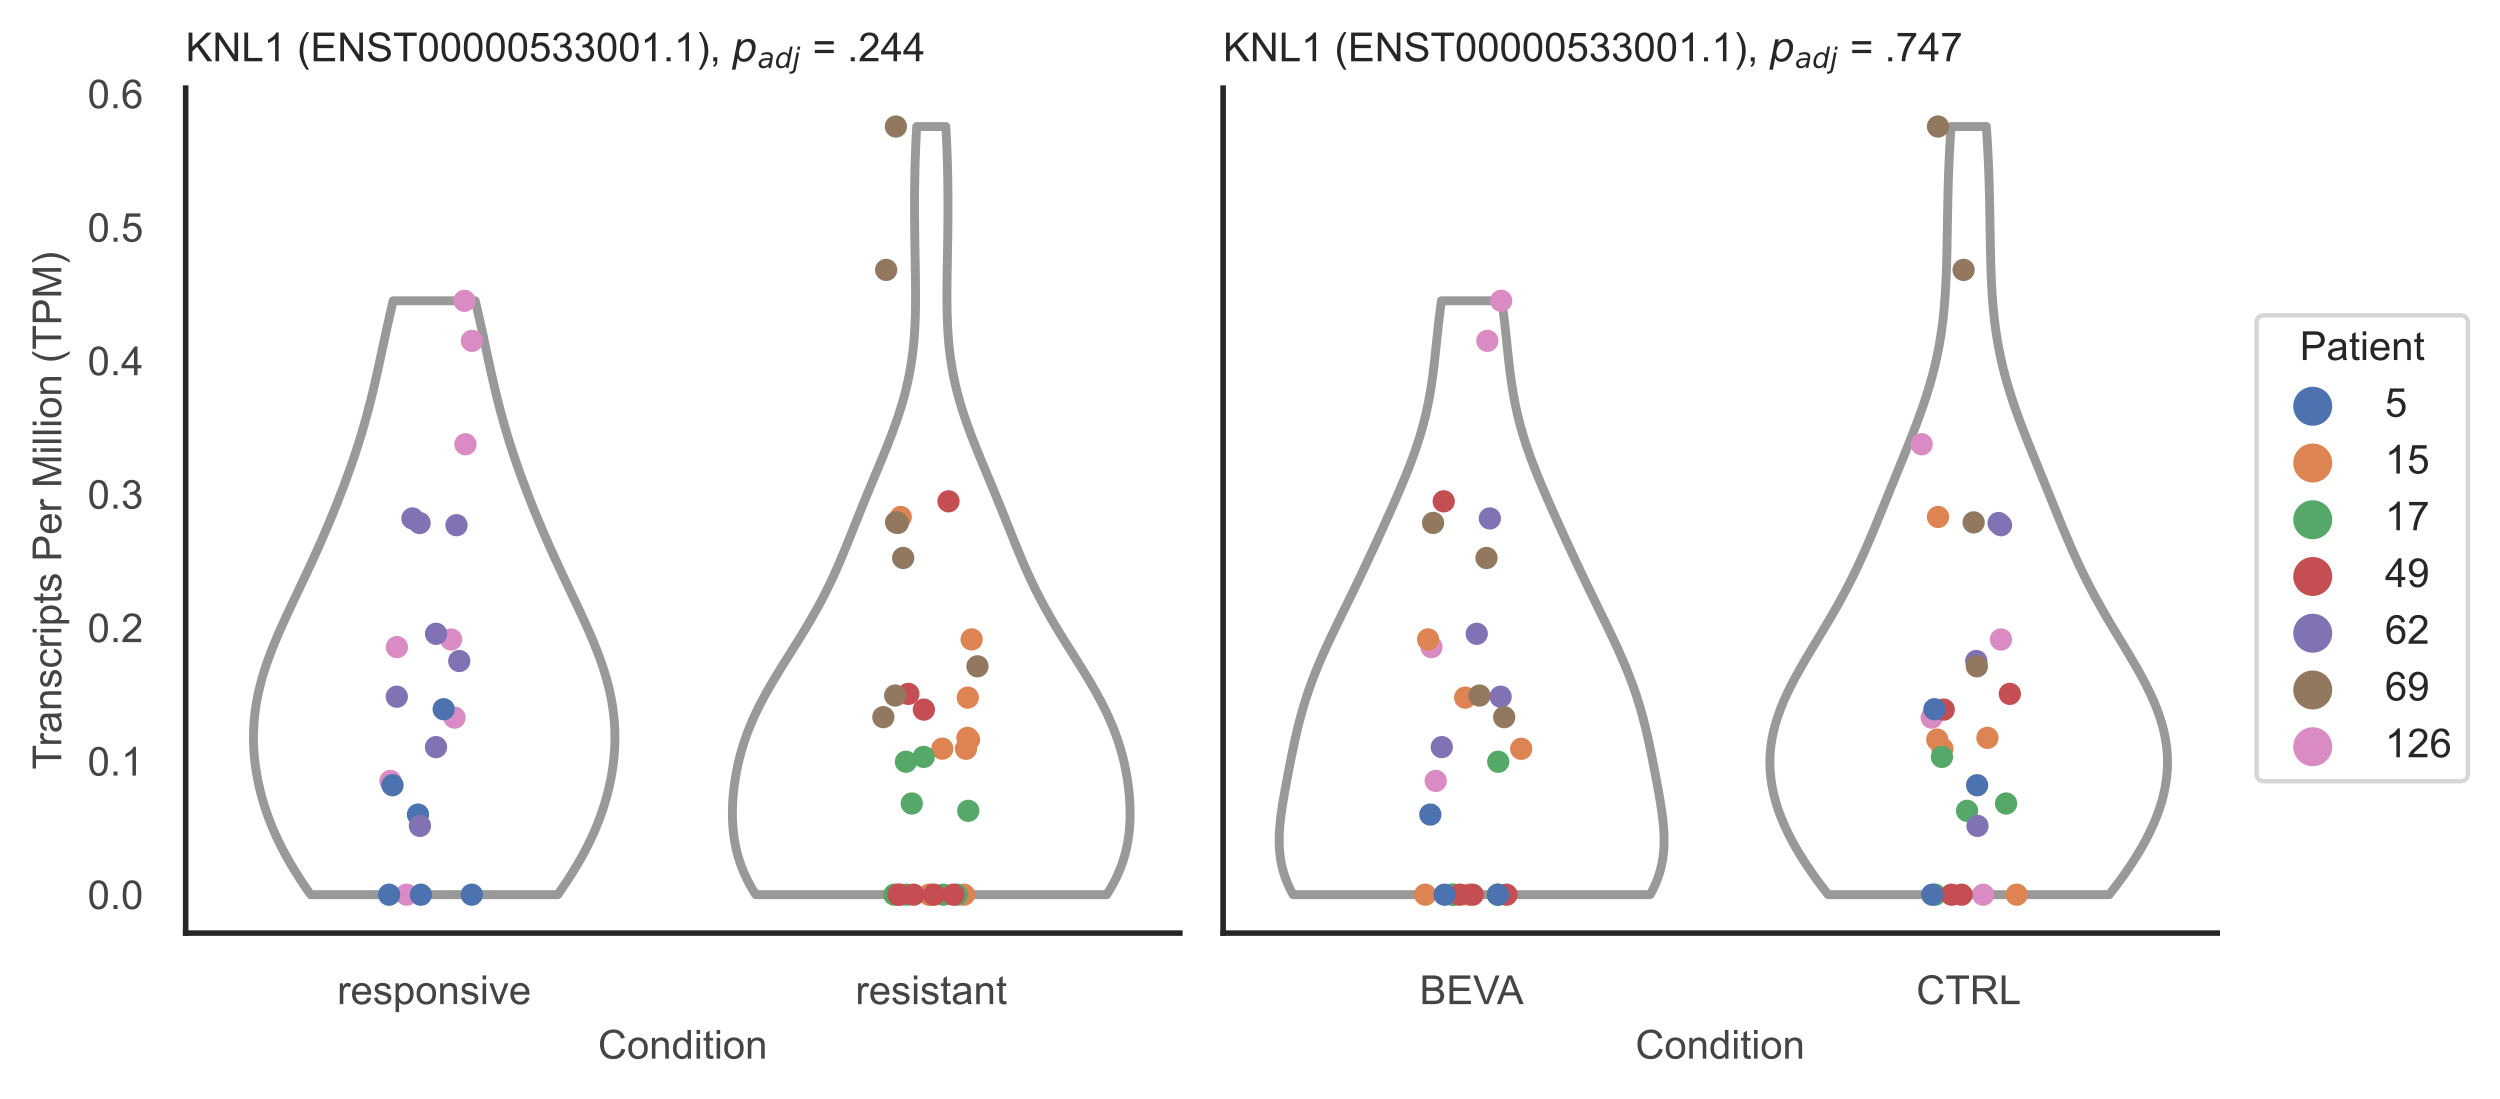 <?xml version="1.0" encoding="utf-8" standalone="no"?>
<!DOCTYPE svg PUBLIC "-//W3C//DTD SVG 1.1//EN"
  "http://www.w3.org/Graphics/SVG/1.1/DTD/svg11.dtd">
<!-- Created with matplotlib (https://matplotlib.org/) -->
<svg height="246.51pt" version="1.1" viewBox="0 0 560.896 246.51" width="560.896pt" xmlns="http://www.w3.org/2000/svg" xmlns:xlink="http://www.w3.org/1999/xlink">
 <defs>
  <style type="text/css">*{stroke-linecap:butt;stroke-linejoin:round;}</style>
 </defs>
 <g id="figure_1">
  <g id="patch_1">
   <path d="M 0 246.51 
L 560.896 246.51 
L 560.896 0 
L 0 0 
z
" style="fill:#ffffff;"/>
  </g>
  <g id="axes_1">
   <g id="patch_2">
    <path d="M 41.656 209.348 
L 264.694 209.348 
L 264.694 19.77 
L 41.656 19.77 
z
" style="fill:#ffffff;"/>
   </g>
   <g id="matplotlib.axis_1">
    <g id="xtick_1">
     <g id="text_1">
      <!-- responsive -->
      <g style="fill:#444444;" transform="translate(75.655 225.29)scale(0.09 -0.09)">
       <defs>
        <path d="M 6.5 0 
L 6.5 51.859 
L 14.406 51.859 
L 14.406 44 
Q 17.438 49.516 20 51.266 
Q 22.562 53.031 25.641 53.031 
Q 30.078 53.031 34.672 50.203 
L 31.641 42.047 
Q 28.422 43.953 25.203 43.953 
Q 22.312 43.953 20.016 42.219 
Q 17.719 40.484 16.75 37.406 
Q 15.281 32.719 15.281 27.156 
L 15.281 0 
z
" id="ArialMT-114"/>
        <path d="M 42.094 16.703 
L 51.172 15.578 
Q 49.031 7.625 43.219 3.219 
Q 37.406 -1.172 28.375 -1.172 
Q 17 -1.172 10.328 5.828 
Q 3.656 12.844 3.656 25.484 
Q 3.656 38.578 10.391 45.797 
Q 17.141 53.031 27.875 53.031 
Q 38.281 53.031 44.875 45.953 
Q 51.469 38.875 51.469 26.031 
Q 51.469 25.25 51.422 23.688 
L 12.75 23.688 
Q 13.234 15.141 17.578 10.594 
Q 21.922 6.062 28.422 6.062 
Q 33.25 6.062 36.672 8.594 
Q 40.094 11.141 42.094 16.703 
z
M 13.234 30.906 
L 42.188 30.906 
Q 41.609 37.453 38.875 40.719 
Q 34.672 45.797 27.984 45.797 
Q 21.922 45.797 17.797 41.75 
Q 13.672 37.703 13.234 30.906 
z
" id="ArialMT-101"/>
        <path d="M 3.078 15.484 
L 11.766 16.844 
Q 12.5 11.625 15.844 8.844 
Q 19.188 6.062 25.203 6.062 
Q 31.25 6.062 34.172 8.516 
Q 37.109 10.984 37.109 14.312 
Q 37.109 17.281 34.516 19 
Q 32.719 20.172 25.531 21.969 
Q 15.875 24.422 12.141 26.203 
Q 8.406 27.984 6.469 31.125 
Q 4.547 34.281 4.547 38.094 
Q 4.547 41.547 6.125 44.5 
Q 7.719 47.469 10.453 49.422 
Q 12.5 50.922 16.031 51.969 
Q 19.578 53.031 23.641 53.031 
Q 29.734 53.031 34.344 51.266 
Q 38.969 49.516 41.156 46.5 
Q 43.359 43.5 44.188 38.484 
L 35.594 37.312 
Q 35.016 41.312 32.203 43.547 
Q 29.391 45.797 24.266 45.797 
Q 18.219 45.797 15.625 43.797 
Q 13.031 41.797 13.031 39.109 
Q 13.031 37.406 14.109 36.031 
Q 15.188 34.625 17.484 33.688 
Q 18.797 33.203 25.25 31.453 
Q 34.578 28.953 38.25 27.359 
Q 41.938 25.781 44.031 22.75 
Q 46.141 19.734 46.141 15.234 
Q 46.141 10.844 43.578 6.953 
Q 41.016 3.078 36.172 0.953 
Q 31.344 -1.172 25.25 -1.172 
Q 15.141 -1.172 9.844 3.031 
Q 4.547 7.234 3.078 15.484 
z
" id="ArialMT-115"/>
        <path d="M 6.594 -19.875 
L 6.594 51.859 
L 14.594 51.859 
L 14.594 45.125 
Q 17.438 49.078 21 51.047 
Q 24.562 53.031 29.641 53.031 
Q 36.281 53.031 41.359 49.609 
Q 46.438 46.188 49.016 39.953 
Q 51.609 33.734 51.609 26.312 
Q 51.609 18.359 48.75 11.984 
Q 45.906 5.609 40.453 2.219 
Q 35.016 -1.172 29 -1.172 
Q 24.609 -1.172 21.109 0.688 
Q 17.625 2.547 15.375 5.375 
L 15.375 -19.875 
z
M 14.547 25.641 
Q 14.547 15.625 18.594 10.844 
Q 22.656 6.062 28.422 6.062 
Q 34.281 6.062 38.453 11.016 
Q 42.625 15.969 42.625 26.375 
Q 42.625 36.281 38.547 41.203 
Q 34.469 46.141 28.812 46.141 
Q 23.188 46.141 18.859 40.891 
Q 14.547 35.641 14.547 25.641 
z
" id="ArialMT-112"/>
        <path d="M 3.328 25.922 
Q 3.328 40.328 11.328 47.266 
Q 18.016 53.031 27.641 53.031 
Q 38.328 53.031 45.109 46.016 
Q 51.906 39.016 51.906 26.656 
Q 51.906 16.656 48.906 10.906 
Q 45.906 5.172 40.156 2 
Q 34.422 -1.172 27.641 -1.172 
Q 16.75 -1.172 10.031 5.812 
Q 3.328 12.797 3.328 25.922 
z
M 12.359 25.922 
Q 12.359 15.969 16.703 11.016 
Q 21.047 6.062 27.641 6.062 
Q 34.188 6.062 38.531 11.031 
Q 42.875 16.016 42.875 26.219 
Q 42.875 35.844 38.5 40.797 
Q 34.125 45.75 27.641 45.75 
Q 21.047 45.75 16.703 40.812 
Q 12.359 35.891 12.359 25.922 
z
" id="ArialMT-111"/>
        <path d="M 6.594 0 
L 6.594 51.859 
L 14.5 51.859 
L 14.5 44.484 
Q 20.219 53.031 31 53.031 
Q 35.688 53.031 39.625 51.344 
Q 43.562 49.656 45.516 46.922 
Q 47.469 44.188 48.25 40.438 
Q 48.734 37.984 48.734 31.891 
L 48.734 0 
L 39.938 0 
L 39.938 31.547 
Q 39.938 36.922 38.906 39.578 
Q 37.891 42.234 35.281 43.812 
Q 32.672 45.406 29.156 45.406 
Q 23.531 45.406 19.453 41.844 
Q 15.375 38.281 15.375 28.328 
L 15.375 0 
z
" id="ArialMT-110"/>
        <path d="M 6.641 61.469 
L 6.641 71.578 
L 15.438 71.578 
L 15.438 61.469 
z
M 6.641 0 
L 6.641 51.859 
L 15.438 51.859 
L 15.438 0 
z
" id="ArialMT-105"/>
        <path d="M 21 0 
L 1.266 51.859 
L 10.547 51.859 
L 21.688 20.797 
Q 23.484 15.766 25 10.359 
Q 26.172 14.453 28.266 20.219 
L 39.797 51.859 
L 48.828 51.859 
L 29.203 0 
z
" id="ArialMT-118"/>
       </defs>
       <use xlink:href="#ArialMT-114"/>
       <use x="33.301" xlink:href="#ArialMT-101"/>
       <use x="88.916" xlink:href="#ArialMT-115"/>
       <use x="138.916" xlink:href="#ArialMT-112"/>
       <use x="194.531" xlink:href="#ArialMT-111"/>
       <use x="250.146" xlink:href="#ArialMT-110"/>
       <use x="305.762" xlink:href="#ArialMT-115"/>
       <use x="355.762" xlink:href="#ArialMT-105"/>
       <use x="377.979" xlink:href="#ArialMT-118"/>
       <use x="427.979" xlink:href="#ArialMT-101"/>
      </g>
     </g>
    </g>
    <g id="xtick_2">
     <g id="text_2">
      <!-- resistant -->
      <g style="fill:#444444;" transform="translate(191.929 225.29)scale(0.09 -0.09)">
       <defs>
        <path d="M 25.781 7.859 
L 27.047 0.094 
Q 23.344 -0.688 20.406 -0.688 
Q 15.625 -0.688 12.984 0.828 
Q 10.359 2.344 9.281 4.812 
Q 8.203 7.281 8.203 15.188 
L 8.203 45.016 
L 1.766 45.016 
L 1.766 51.859 
L 8.203 51.859 
L 8.203 64.703 
L 16.938 69.969 
L 16.938 51.859 
L 25.781 51.859 
L 25.781 45.016 
L 16.938 45.016 
L 16.938 14.703 
Q 16.938 10.938 17.406 9.859 
Q 17.875 8.797 18.922 8.156 
Q 19.969 7.516 21.922 7.516 
Q 23.391 7.516 25.781 7.859 
z
" id="ArialMT-116"/>
        <path d="M 40.438 6.391 
Q 35.547 2.25 31.031 0.531 
Q 26.516 -1.172 21.344 -1.172 
Q 12.797 -1.172 8.203 3 
Q 3.609 7.172 3.609 13.672 
Q 3.609 17.484 5.344 20.625 
Q 7.078 23.781 9.891 25.688 
Q 12.703 27.594 16.219 28.562 
Q 18.797 29.25 24.031 29.891 
Q 34.672 31.156 39.703 32.906 
Q 39.75 34.719 39.75 35.203 
Q 39.75 40.578 37.25 42.781 
Q 33.891 45.75 27.25 45.75 
Q 21.047 45.75 18.094 43.578 
Q 15.141 41.406 13.719 35.891 
L 5.125 37.062 
Q 6.297 42.578 8.984 45.969 
Q 11.672 49.359 16.75 51.188 
Q 21.828 53.031 28.516 53.031 
Q 35.156 53.031 39.297 51.469 
Q 43.453 49.906 45.406 47.531 
Q 47.359 45.172 48.141 41.547 
Q 48.578 39.312 48.578 33.453 
L 48.578 21.734 
Q 48.578 9.469 49.141 6.219 
Q 49.703 2.984 51.375 0 
L 42.188 0 
Q 40.828 2.734 40.438 6.391 
z
M 39.703 26.031 
Q 34.906 24.078 25.344 22.703 
Q 19.922 21.922 17.672 20.938 
Q 15.438 19.969 14.203 18.094 
Q 12.984 16.219 12.984 13.922 
Q 12.984 10.406 15.641 8.062 
Q 18.312 5.719 23.438 5.719 
Q 28.516 5.719 32.469 7.938 
Q 36.422 10.156 38.281 14.016 
Q 39.703 17 39.703 22.797 
z
" id="ArialMT-97"/>
       </defs>
       <use xlink:href="#ArialMT-114"/>
       <use x="33.301" xlink:href="#ArialMT-101"/>
       <use x="88.916" xlink:href="#ArialMT-115"/>
       <use x="138.916" xlink:href="#ArialMT-105"/>
       <use x="161.133" xlink:href="#ArialMT-115"/>
       <use x="211.133" xlink:href="#ArialMT-116"/>
       <use x="238.916" xlink:href="#ArialMT-97"/>
       <use x="294.531" xlink:href="#ArialMT-110"/>
       <use x="350.146" xlink:href="#ArialMT-116"/>
      </g>
     </g>
    </g>
    <g id="text_3">
     <!-- Condition -->
     <g style="fill:#444444;" transform="translate(134.163 237.521)scale(0.09 -0.09)">
      <defs>
       <path d="M 58.797 25.094 
L 68.266 22.703 
Q 65.281 11.031 57.547 4.906 
Q 49.812 -1.219 38.625 -1.219 
Q 27.047 -1.219 19.797 3.484 
Q 12.547 8.203 8.766 17.141 
Q 4.984 26.078 4.984 36.328 
Q 4.984 47.516 9.25 55.828 
Q 13.531 64.156 21.406 68.469 
Q 29.297 72.797 38.766 72.797 
Q 49.516 72.797 56.828 67.328 
Q 64.156 61.859 67.047 51.953 
L 57.719 49.75 
Q 55.219 57.562 50.484 61.125 
Q 45.75 64.703 38.578 64.703 
Q 30.328 64.703 24.781 60.734 
Q 19.234 56.781 16.984 50.109 
Q 14.75 43.453 14.75 36.375 
Q 14.75 27.25 17.406 20.438 
Q 20.062 13.625 25.672 10.25 
Q 31.297 6.891 37.844 6.891 
Q 45.797 6.891 51.312 11.469 
Q 56.844 16.062 58.797 25.094 
z
" id="ArialMT-67"/>
       <path d="M 40.234 0 
L 40.234 6.547 
Q 35.297 -1.172 25.734 -1.172 
Q 19.531 -1.172 14.328 2.25 
Q 9.125 5.672 6.266 11.797 
Q 3.422 17.922 3.422 25.875 
Q 3.422 33.641 6 39.969 
Q 8.594 46.297 13.766 49.656 
Q 18.953 53.031 25.344 53.031 
Q 30.031 53.031 33.688 51.047 
Q 37.359 49.078 39.656 45.906 
L 39.656 71.578 
L 48.391 71.578 
L 48.391 0 
z
M 12.453 25.875 
Q 12.453 15.922 16.641 10.984 
Q 20.844 6.062 26.562 6.062 
Q 32.328 6.062 36.344 10.766 
Q 40.375 15.484 40.375 25.141 
Q 40.375 35.797 36.266 40.766 
Q 32.172 45.75 26.172 45.75 
Q 20.312 45.75 16.375 40.969 
Q 12.453 36.188 12.453 25.875 
z
" id="ArialMT-100"/>
      </defs>
      <use xlink:href="#ArialMT-67"/>
      <use x="72.217" xlink:href="#ArialMT-111"/>
      <use x="127.832" xlink:href="#ArialMT-110"/>
      <use x="183.447" xlink:href="#ArialMT-100"/>
      <use x="239.062" xlink:href="#ArialMT-105"/>
      <use x="261.279" xlink:href="#ArialMT-116"/>
      <use x="289.062" xlink:href="#ArialMT-105"/>
      <use x="311.279" xlink:href="#ArialMT-111"/>
      <use x="366.895" xlink:href="#ArialMT-110"/>
     </g>
    </g>
   </g>
   <g id="matplotlib.axis_2">
    <g id="ytick_1">
     <g id="text_4">
      <!-- 0.0 -->
      <g style="fill:#444444;" transform="translate(19.646 203.952)scale(0.09 -0.09)">
       <defs>
        <path d="M 4.156 35.297 
Q 4.156 48 6.766 55.734 
Q 9.375 63.484 14.516 67.672 
Q 19.672 71.875 27.484 71.875 
Q 33.25 71.875 37.594 69.547 
Q 41.938 67.234 44.766 62.859 
Q 47.609 58.5 49.219 52.219 
Q 50.828 45.953 50.828 35.297 
Q 50.828 22.703 48.234 14.969 
Q 45.656 7.234 40.5 3 
Q 35.359 -1.219 27.484 -1.219 
Q 17.141 -1.219 11.234 6.203 
Q 4.156 15.141 4.156 35.297 
z
M 13.188 35.297 
Q 13.188 17.672 17.312 11.828 
Q 21.438 6 27.484 6 
Q 33.547 6 37.672 11.859 
Q 41.797 17.719 41.797 35.297 
Q 41.797 52.984 37.672 58.781 
Q 33.547 64.594 27.391 64.594 
Q 21.344 64.594 17.719 59.469 
Q 13.188 52.938 13.188 35.297 
z
" id="ArialMT-48"/>
        <path d="M 9.078 0 
L 9.078 10.016 
L 19.094 10.016 
L 19.094 0 
z
" id="ArialMT-46"/>
       </defs>
       <use xlink:href="#ArialMT-48"/>
       <use x="55.615" xlink:href="#ArialMT-46"/>
       <use x="83.398" xlink:href="#ArialMT-48"/>
      </g>
     </g>
    </g>
    <g id="ytick_2">
     <g id="text_5">
      <!-- 0.1 -->
      <g style="fill:#444444;" transform="translate(19.646 174.007)scale(0.09 -0.09)">
       <defs>
        <path d="M 37.25 0 
L 28.469 0 
L 28.469 56 
Q 25.297 52.984 20.141 49.953 
Q 14.984 46.922 10.891 45.406 
L 10.891 53.906 
Q 18.266 57.375 23.781 62.297 
Q 29.297 67.234 31.594 71.875 
L 37.25 71.875 
z
" id="ArialMT-49"/>
       </defs>
       <use xlink:href="#ArialMT-48"/>
       <use x="55.615" xlink:href="#ArialMT-46"/>
       <use x="83.398" xlink:href="#ArialMT-49"/>
      </g>
     </g>
    </g>
    <g id="ytick_3">
     <g id="text_6">
      <!-- 0.2 -->
      <g style="fill:#444444;" transform="translate(19.646 144.062)scale(0.09 -0.09)">
       <defs>
        <path d="M 50.344 8.453 
L 50.344 0 
L 3.031 0 
Q 2.938 3.172 4.047 6.109 
Q 5.859 10.938 9.828 15.625 
Q 13.812 20.312 21.344 26.469 
Q 33.016 36.031 37.109 41.625 
Q 41.219 47.219 41.219 52.203 
Q 41.219 57.422 37.469 61 
Q 33.734 64.594 27.734 64.594 
Q 21.391 64.594 17.578 60.781 
Q 13.766 56.984 13.719 50.25 
L 4.688 51.172 
Q 5.609 61.281 11.656 66.578 
Q 17.719 71.875 27.938 71.875 
Q 38.234 71.875 44.234 66.156 
Q 50.25 60.453 50.25 52 
Q 50.25 47.703 48.484 43.547 
Q 46.734 39.406 42.656 34.812 
Q 38.578 30.219 29.109 22.219 
Q 21.188 15.578 18.938 13.203 
Q 16.703 10.844 15.234 8.453 
z
" id="ArialMT-50"/>
       </defs>
       <use xlink:href="#ArialMT-48"/>
       <use x="55.615" xlink:href="#ArialMT-46"/>
       <use x="83.398" xlink:href="#ArialMT-50"/>
      </g>
     </g>
    </g>
    <g id="ytick_4">
     <g id="text_7">
      <!-- 0.3 -->
      <g style="fill:#444444;" transform="translate(19.646 114.117)scale(0.09 -0.09)">
       <defs>
        <path d="M 4.203 18.891 
L 12.984 20.062 
Q 14.5 12.594 18.141 9.297 
Q 21.781 6 27 6 
Q 33.203 6 37.469 10.297 
Q 41.75 14.594 41.75 20.953 
Q 41.75 27 37.797 30.922 
Q 33.844 34.859 27.734 34.859 
Q 25.25 34.859 21.531 33.891 
L 22.516 41.609 
Q 23.391 41.5 23.922 41.5 
Q 29.547 41.5 34.031 44.422 
Q 38.531 47.359 38.531 53.469 
Q 38.531 58.297 35.25 61.469 
Q 31.984 64.656 26.812 64.656 
Q 21.688 64.656 18.266 61.422 
Q 14.844 58.203 13.875 51.766 
L 5.078 53.328 
Q 6.688 62.156 12.391 67.016 
Q 18.109 71.875 26.609 71.875 
Q 32.469 71.875 37.391 69.359 
Q 42.328 66.844 44.938 62.5 
Q 47.562 58.156 47.562 53.266 
Q 47.562 48.641 45.062 44.828 
Q 42.578 41.016 37.703 38.766 
Q 44.047 37.312 47.562 32.688 
Q 51.078 28.078 51.078 21.141 
Q 51.078 11.766 44.234 5.25 
Q 37.406 -1.266 26.953 -1.266 
Q 17.531 -1.266 11.297 4.344 
Q 5.078 9.969 4.203 18.891 
z
" id="ArialMT-51"/>
       </defs>
       <use xlink:href="#ArialMT-48"/>
       <use x="55.615" xlink:href="#ArialMT-46"/>
       <use x="83.398" xlink:href="#ArialMT-51"/>
      </g>
     </g>
    </g>
    <g id="ytick_5">
     <g id="text_8">
      <!-- 0.4 -->
      <g style="fill:#444444;" transform="translate(19.646 84.173)scale(0.09 -0.09)">
       <defs>
        <path d="M 32.328 0 
L 32.328 17.141 
L 1.266 17.141 
L 1.266 25.203 
L 33.938 71.578 
L 41.109 71.578 
L 41.109 25.203 
L 50.781 25.203 
L 50.781 17.141 
L 41.109 17.141 
L 41.109 0 
z
M 32.328 25.203 
L 32.328 57.469 
L 9.906 25.203 
z
" id="ArialMT-52"/>
       </defs>
       <use xlink:href="#ArialMT-48"/>
       <use x="55.615" xlink:href="#ArialMT-46"/>
       <use x="83.398" xlink:href="#ArialMT-52"/>
      </g>
     </g>
    </g>
    <g id="ytick_6">
     <g id="text_9">
      <!-- 0.5 -->
      <g style="fill:#444444;" transform="translate(19.646 54.228)scale(0.09 -0.09)">
       <defs>
        <path d="M 4.156 18.75 
L 13.375 19.531 
Q 14.406 12.797 18.141 9.391 
Q 21.875 6 27.156 6 
Q 33.5 6 37.891 10.781 
Q 42.281 15.578 42.281 23.484 
Q 42.281 31 38.062 35.344 
Q 33.844 39.703 27 39.703 
Q 22.75 39.703 19.328 37.766 
Q 15.922 35.844 13.969 32.766 
L 5.719 33.844 
L 12.641 70.609 
L 48.25 70.609 
L 48.25 62.203 
L 19.672 62.203 
L 15.828 42.969 
Q 22.266 47.469 29.344 47.469 
Q 38.719 47.469 45.156 40.969 
Q 51.609 34.469 51.609 24.266 
Q 51.609 14.547 45.953 7.469 
Q 39.062 -1.219 27.156 -1.219 
Q 17.391 -1.219 11.203 4.25 
Q 5.031 9.719 4.156 18.75 
z
" id="ArialMT-53"/>
       </defs>
       <use xlink:href="#ArialMT-48"/>
       <use x="55.615" xlink:href="#ArialMT-46"/>
       <use x="83.398" xlink:href="#ArialMT-53"/>
      </g>
     </g>
    </g>
    <g id="ytick_7">
     <g id="text_10">
      <!-- 0.6 -->
      <g style="fill:#444444;" transform="translate(19.646 24.283)scale(0.09 -0.09)">
       <defs>
        <path d="M 49.75 54.047 
L 41.016 53.375 
Q 39.844 58.547 37.703 60.891 
Q 34.125 64.656 28.906 64.656 
Q 24.703 64.656 21.531 62.312 
Q 17.391 59.281 14.984 53.469 
Q 12.594 47.656 12.5 36.922 
Q 15.672 41.75 20.266 44.094 
Q 24.859 46.438 29.891 46.438 
Q 38.672 46.438 44.844 39.969 
Q 51.031 33.5 51.031 23.25 
Q 51.031 16.5 48.125 10.719 
Q 45.219 4.938 40.141 1.859 
Q 35.062 -1.219 28.609 -1.219 
Q 17.625 -1.219 10.688 6.859 
Q 3.766 14.938 3.766 33.5 
Q 3.766 54.25 11.422 63.672 
Q 18.109 71.875 29.438 71.875 
Q 37.891 71.875 43.281 67.141 
Q 48.688 62.406 49.75 54.047 
z
M 13.875 23.188 
Q 13.875 18.656 15.797 14.5 
Q 17.719 10.359 21.188 8.172 
Q 24.656 6 28.469 6 
Q 34.031 6 38.031 10.484 
Q 42.047 14.984 42.047 22.703 
Q 42.047 30.125 38.078 34.391 
Q 34.125 38.672 28.125 38.672 
Q 22.172 38.672 18.016 34.391 
Q 13.875 30.125 13.875 23.188 
z
" id="ArialMT-54"/>
       </defs>
       <use xlink:href="#ArialMT-48"/>
       <use x="55.615" xlink:href="#ArialMT-46"/>
       <use x="83.398" xlink:href="#ArialMT-54"/>
      </g>
     </g>
    </g>
    <g id="text_11">
     <!-- Transcripts Per Million (TPM) -->
     <g style="fill:#444444;" transform="translate(13.752 172.644)rotate(-90)scale(0.09 -0.09)">
      <defs>
       <path d="M 25.922 0 
L 25.922 63.141 
L 2.344 63.141 
L 2.344 71.578 
L 59.078 71.578 
L 59.078 63.141 
L 35.406 63.141 
L 35.406 0 
z
" id="ArialMT-84"/>
       <path d="M 40.438 19 
L 49.078 17.875 
Q 47.656 8.938 41.812 3.875 
Q 35.984 -1.172 27.484 -1.172 
Q 16.844 -1.172 10.375 5.781 
Q 3.906 12.75 3.906 25.734 
Q 3.906 34.125 6.688 40.422 
Q 9.469 46.734 15.156 49.875 
Q 20.844 53.031 27.547 53.031 
Q 35.984 53.031 41.359 48.75 
Q 46.734 44.484 48.25 36.625 
L 39.703 35.297 
Q 38.484 40.531 35.375 43.156 
Q 32.281 45.797 27.875 45.797 
Q 21.234 45.797 17.078 41.031 
Q 12.938 36.281 12.938 25.984 
Q 12.938 15.531 16.938 10.797 
Q 20.953 6.062 27.391 6.062 
Q 32.562 6.062 36.031 9.234 
Q 39.5 12.406 40.438 19 
z
" id="ArialMT-99"/>
       <path id="ArialMT-32"/>
       <path d="M 7.719 0 
L 7.719 71.578 
L 34.719 71.578 
Q 41.844 71.578 45.609 70.906 
Q 50.875 70.016 54.438 67.547 
Q 58.016 65.094 60.188 60.641 
Q 62.359 56.203 62.359 50.875 
Q 62.359 41.75 56.547 35.422 
Q 50.734 29.109 35.547 29.109 
L 17.188 29.109 
L 17.188 0 
z
M 17.188 37.547 
L 35.688 37.547 
Q 44.875 37.547 48.734 40.969 
Q 52.594 44.391 52.594 50.594 
Q 52.594 55.078 50.312 58.266 
Q 48.047 61.469 44.344 62.5 
Q 41.938 63.141 35.5 63.141 
L 17.188 63.141 
z
" id="ArialMT-80"/>
       <path d="M 7.422 0 
L 7.422 71.578 
L 21.688 71.578 
L 38.625 20.906 
Q 40.969 13.812 42.047 10.297 
Q 43.266 14.203 45.844 21.781 
L 62.984 71.578 
L 75.734 71.578 
L 75.734 0 
L 66.609 0 
L 66.609 59.906 
L 45.797 0 
L 37.25 0 
L 16.547 60.938 
L 16.547 0 
z
" id="ArialMT-77"/>
       <path d="M 6.391 0 
L 6.391 71.578 
L 15.188 71.578 
L 15.188 0 
z
" id="ArialMT-108"/>
       <path d="M 23.391 -21.047 
Q 16.109 -11.859 11.078 0.438 
Q 6.062 12.75 6.062 25.922 
Q 6.062 37.547 9.812 48.188 
Q 14.203 60.547 23.391 72.797 
L 29.688 72.797 
Q 23.781 62.641 21.875 58.297 
Q 18.891 51.562 17.188 44.234 
Q 15.094 35.109 15.094 25.875 
Q 15.094 2.391 29.688 -21.047 
z
" id="ArialMT-40"/>
       <path d="M 12.359 -21.047 
L 6.062 -21.047 
Q 20.656 2.391 20.656 25.875 
Q 20.656 35.062 18.562 44.094 
Q 16.891 51.422 13.922 58.156 
Q 12.016 62.547 6.062 72.797 
L 12.359 72.797 
Q 21.531 60.547 25.922 48.188 
Q 29.688 37.547 29.688 25.922 
Q 29.688 12.75 24.625 0.438 
Q 19.578 -11.859 12.359 -21.047 
z
" id="ArialMT-41"/>
      </defs>
      <use xlink:href="#ArialMT-84"/>
      <use x="57.334" xlink:href="#ArialMT-114"/>
      <use x="90.635" xlink:href="#ArialMT-97"/>
      <use x="146.25" xlink:href="#ArialMT-110"/>
      <use x="201.865" xlink:href="#ArialMT-115"/>
      <use x="251.865" xlink:href="#ArialMT-99"/>
      <use x="301.865" xlink:href="#ArialMT-114"/>
      <use x="335.166" xlink:href="#ArialMT-105"/>
      <use x="357.383" xlink:href="#ArialMT-112"/>
      <use x="412.998" xlink:href="#ArialMT-116"/>
      <use x="440.781" xlink:href="#ArialMT-115"/>
      <use x="490.781" xlink:href="#ArialMT-32"/>
      <use x="518.564" xlink:href="#ArialMT-80"/>
      <use x="585.264" xlink:href="#ArialMT-101"/>
      <use x="640.879" xlink:href="#ArialMT-114"/>
      <use x="674.18" xlink:href="#ArialMT-32"/>
      <use x="701.963" xlink:href="#ArialMT-77"/>
      <use x="785.264" xlink:href="#ArialMT-105"/>
      <use x="807.48" xlink:href="#ArialMT-108"/>
      <use x="829.697" xlink:href="#ArialMT-108"/>
      <use x="851.914" xlink:href="#ArialMT-105"/>
      <use x="874.131" xlink:href="#ArialMT-111"/>
      <use x="929.746" xlink:href="#ArialMT-110"/>
      <use x="985.361" xlink:href="#ArialMT-32"/>
      <use x="1013.145" xlink:href="#ArialMT-40"/>
      <use x="1046.445" xlink:href="#ArialMT-84"/>
      <use x="1107.529" xlink:href="#ArialMT-80"/>
      <use x="1174.229" xlink:href="#ArialMT-77"/>
      <use x="1257.529" xlink:href="#ArialMT-41"/>
     </g>
    </g>
   </g>
   <g id="PolyCollection_1">
    <defs>
     <path d="M 125.128 -45.779 
L 69.703 -45.779 
L 68.763 -47.125 
L 67.852 -48.47 
L 66.972 -49.816 
L 66.126 -51.162 
L 65.314 -52.508 
L 64.539 -53.854 
L 63.8 -55.2 
L 63.099 -56.546 
L 62.435 -57.891 
L 61.81 -59.237 
L 61.222 -60.583 
L 60.673 -61.929 
L 60.16 -63.275 
L 59.685 -64.621 
L 59.248 -65.967 
L 58.847 -67.312 
L 58.482 -68.658 
L 58.155 -70.004 
L 57.863 -71.35 
L 57.609 -72.696 
L 57.391 -74.042 
L 57.211 -75.388 
L 57.068 -76.733 
L 56.963 -78.079 
L 56.896 -79.425 
L 56.868 -80.771 
L 56.88 -82.117 
L 56.931 -83.463 
L 57.022 -84.809 
L 57.154 -86.154 
L 57.325 -87.5 
L 57.536 -88.846 
L 57.787 -90.192 
L 58.076 -91.538 
L 58.403 -92.884 
L 58.766 -94.23 
L 59.164 -95.575 
L 59.596 -96.921 
L 60.059 -98.267 
L 60.551 -99.613 
L 61.07 -100.959 
L 61.612 -102.305 
L 62.177 -103.651 
L 62.759 -104.996 
L 63.358 -106.342 
L 63.97 -107.688 
L 64.592 -109.034 
L 65.222 -110.38 
L 65.857 -111.726 
L 66.496 -113.072 
L 67.135 -114.417 
L 67.772 -115.763 
L 68.408 -117.109 
L 69.038 -118.455 
L 69.664 -119.801 
L 70.283 -121.147 
L 70.895 -122.493 
L 71.499 -123.838 
L 72.094 -125.184 
L 72.681 -126.53 
L 73.259 -127.876 
L 73.829 -129.222 
L 74.389 -130.568 
L 74.94 -131.914 
L 75.481 -133.259 
L 76.014 -134.605 
L 76.536 -135.951 
L 77.049 -137.297 
L 77.552 -138.643 
L 78.045 -139.989 
L 78.527 -141.335 
L 78.997 -142.68 
L 79.456 -144.026 
L 79.904 -145.372 
L 80.339 -146.718 
L 80.762 -148.064 
L 81.171 -149.41 
L 81.569 -150.756 
L 81.953 -152.101 
L 82.325 -153.447 
L 82.684 -154.793 
L 83.032 -156.139 
L 83.369 -157.485 
L 83.696 -158.831 
L 84.013 -160.177 
L 84.323 -161.522 
L 84.626 -162.868 
L 84.923 -164.214 
L 85.216 -165.56 
L 85.507 -166.906 
L 85.797 -168.252 
L 86.087 -169.598 
L 86.378 -170.943 
L 86.672 -172.289 
L 86.969 -173.635 
L 87.272 -174.981 
L 87.579 -176.327 
L 87.893 -177.673 
L 88.212 -179.019 
L 106.619 -179.019 
L 106.619 -179.019 
L 106.938 -177.673 
L 107.252 -176.327 
L 107.559 -174.981 
L 107.862 -173.635 
L 108.159 -172.289 
L 108.453 -170.943 
L 108.744 -169.598 
L 109.034 -168.252 
L 109.324 -166.906 
L 109.614 -165.56 
L 109.908 -164.214 
L 110.205 -162.868 
L 110.508 -161.522 
L 110.817 -160.177 
L 111.135 -158.831 
L 111.462 -157.485 
L 111.799 -156.139 
L 112.147 -154.793 
L 112.506 -153.447 
L 112.878 -152.101 
L 113.262 -150.756 
L 113.659 -149.41 
L 114.069 -148.064 
L 114.492 -146.718 
L 114.927 -145.372 
L 115.374 -144.026 
L 115.834 -142.68 
L 116.304 -141.335 
L 116.786 -139.989 
L 117.279 -138.643 
L 117.782 -137.297 
L 118.295 -135.951 
L 118.817 -134.605 
L 119.35 -133.259 
L 119.891 -131.914 
L 120.442 -130.568 
L 121.002 -129.222 
L 121.571 -127.876 
L 122.15 -126.53 
L 122.737 -125.184 
L 123.332 -123.838 
L 123.936 -122.493 
L 124.548 -121.147 
L 125.167 -119.801 
L 125.792 -118.455 
L 126.423 -117.109 
L 127.058 -115.763 
L 127.696 -114.417 
L 128.335 -113.072 
L 128.974 -111.726 
L 129.609 -110.38 
L 130.239 -109.034 
L 130.861 -107.688 
L 131.473 -106.342 
L 132.072 -104.996 
L 132.654 -103.651 
L 133.219 -102.305 
L 133.761 -100.959 
L 134.28 -99.613 
L 134.772 -98.267 
L 135.235 -96.921 
L 135.667 -95.575 
L 136.065 -94.23 
L 136.428 -92.884 
L 136.755 -91.538 
L 137.044 -90.192 
L 137.295 -88.846 
L 137.506 -87.5 
L 137.677 -86.154 
L 137.809 -84.809 
L 137.9 -83.463 
L 137.951 -82.117 
L 137.962 -80.771 
L 137.935 -79.425 
L 137.868 -78.079 
L 137.763 -76.733 
L 137.62 -75.388 
L 137.44 -74.042 
L 137.222 -72.696 
L 136.968 -71.35 
L 136.676 -70.004 
L 136.349 -68.658 
L 135.984 -67.312 
L 135.583 -65.967 
L 135.146 -64.621 
L 134.671 -63.275 
L 134.158 -61.929 
L 133.609 -60.583 
L 133.021 -59.237 
L 132.395 -57.891 
L 131.732 -56.546 
L 131.031 -55.2 
L 130.292 -53.854 
L 129.517 -52.508 
L 128.705 -51.162 
L 127.859 -49.816 
L 126.979 -48.47 
L 126.068 -47.125 
L 125.128 -45.779 
z
" id="m0cc5defb47" style="stroke:#999999;stroke-width:2;"/>
    </defs>
    <g clip-path="url(#p2ac2ff23db)">
     <use style="fill:#ffffff;stroke:#999999;stroke-width:2;" x="0" xlink:href="#m0cc5defb47" y="246.51"/>
    </g>
   </g>
   <g id="PolyCollection_2">
    <defs>
     <path d="M 248.312 -45.779 
L 169.557 -45.779 
L 168.5 -47.52 
L 167.575 -49.26 
L 166.779 -51.001 
L 166.109 -52.742 
L 165.558 -54.483 
L 165.12 -56.224 
L 164.787 -57.965 
L 164.549 -59.706 
L 164.398 -61.446 
L 164.327 -63.187 
L 164.328 -64.928 
L 164.397 -66.669 
L 164.528 -68.41 
L 164.72 -70.151 
L 164.971 -71.891 
L 165.281 -73.632 
L 165.651 -75.373 
L 166.084 -77.114 
L 166.581 -78.855 
L 167.143 -80.596 
L 167.773 -82.337 
L 168.47 -84.077 
L 169.234 -85.818 
L 170.062 -87.559 
L 170.95 -89.3 
L 171.894 -91.041 
L 172.886 -92.782 
L 173.918 -94.522 
L 174.981 -96.263 
L 176.065 -98.004 
L 177.159 -99.745 
L 178.254 -101.486 
L 179.34 -103.227 
L 180.409 -104.968 
L 181.451 -106.708 
L 182.462 -108.449 
L 183.436 -110.19 
L 184.372 -111.931 
L 185.267 -113.672 
L 186.123 -115.413 
L 186.941 -117.153 
L 187.726 -118.894 
L 188.483 -120.635 
L 189.215 -122.376 
L 189.93 -124.117 
L 190.633 -125.858 
L 191.33 -127.599 
L 192.025 -129.339 
L 192.721 -131.08 
L 193.424 -132.821 
L 194.132 -134.562 
L 194.848 -136.303 
L 195.57 -138.044 
L 196.295 -139.784 
L 197.021 -141.525 
L 197.744 -143.266 
L 198.458 -145.007 
L 199.157 -146.748 
L 199.838 -148.489 
L 200.492 -150.229 
L 201.117 -151.97 
L 201.705 -153.711 
L 202.254 -155.452 
L 202.76 -157.193 
L 203.219 -158.934 
L 203.631 -160.675 
L 203.996 -162.415 
L 204.312 -164.156 
L 204.581 -165.897 
L 204.807 -167.638 
L 204.99 -169.379 
L 205.134 -171.12 
L 205.244 -172.86 
L 205.323 -174.601 
L 205.374 -176.342 
L 205.404 -178.083 
L 205.414 -179.824 
L 205.41 -181.565 
L 205.395 -183.306 
L 205.372 -185.046 
L 205.345 -186.787 
L 205.315 -188.528 
L 205.284 -190.269 
L 205.256 -192.01 
L 205.231 -193.751 
L 205.21 -195.491 
L 205.195 -197.232 
L 205.186 -198.973 
L 205.185 -200.714 
L 205.191 -202.455 
L 205.205 -204.196 
L 205.229 -205.937 
L 205.261 -207.677 
L 205.303 -209.418 
L 205.355 -211.159 
L 205.418 -212.9 
L 205.491 -214.641 
L 205.574 -216.382 
L 205.668 -218.122 
L 212.201 -218.122 
L 212.201 -218.122 
L 212.295 -216.382 
L 212.378 -214.641 
L 212.451 -212.9 
L 212.514 -211.159 
L 212.566 -209.418 
L 212.608 -207.677 
L 212.64 -205.937 
L 212.664 -204.196 
L 212.678 -202.455 
L 212.684 -200.714 
L 212.683 -198.973 
L 212.674 -197.232 
L 212.659 -195.491 
L 212.638 -193.751 
L 212.613 -192.01 
L 212.585 -190.269 
L 212.555 -188.528 
L 212.524 -186.787 
L 212.497 -185.046 
L 212.474 -183.306 
L 212.459 -181.565 
L 212.455 -179.824 
L 212.465 -178.083 
L 212.495 -176.342 
L 212.546 -174.601 
L 212.625 -172.86 
L 212.735 -171.12 
L 212.879 -169.379 
L 213.063 -167.638 
L 213.288 -165.897 
L 213.557 -164.156 
L 213.874 -162.415 
L 214.238 -160.675 
L 214.65 -158.934 
L 215.109 -157.193 
L 215.615 -155.452 
L 216.164 -153.711 
L 216.752 -151.97 
L 217.377 -150.229 
L 218.031 -148.489 
L 218.712 -146.748 
L 219.411 -145.007 
L 220.125 -143.266 
L 220.848 -141.525 
L 221.574 -139.784 
L 222.299 -138.044 
L 223.021 -136.303 
L 223.737 -134.562 
L 224.446 -132.821 
L 225.148 -131.08 
L 225.844 -129.339 
L 226.539 -127.599 
L 227.236 -125.858 
L 227.939 -124.117 
L 228.654 -122.376 
L 229.386 -120.635 
L 230.143 -118.894 
L 230.928 -117.153 
L 231.746 -115.413 
L 232.602 -113.672 
L 233.497 -111.931 
L 234.433 -110.19 
L 235.407 -108.449 
L 236.418 -106.708 
L 237.46 -104.968 
L 238.529 -103.227 
L 239.615 -101.486 
L 240.71 -99.745 
L 241.804 -98.004 
L 242.888 -96.263 
L 243.951 -94.522 
L 244.983 -92.782 
L 245.975 -91.041 
L 246.919 -89.3 
L 247.807 -87.559 
L 248.635 -85.818 
L 249.399 -84.077 
L 250.096 -82.337 
L 250.726 -80.596 
L 251.288 -78.855 
L 251.785 -77.114 
L 252.218 -75.373 
L 252.588 -73.632 
L 252.898 -71.891 
L 253.149 -70.151 
L 253.341 -68.41 
L 253.472 -66.669 
L 253.541 -64.928 
L 253.542 -63.187 
L 253.471 -61.446 
L 253.32 -59.706 
L 253.082 -57.965 
L 252.749 -56.224 
L 252.311 -54.483 
L 251.76 -52.742 
L 251.09 -51.001 
L 250.294 -49.26 
L 249.369 -47.52 
L 248.312 -45.779 
z
" id="mbc93489ac3" style="stroke:#999999;stroke-width:2;"/>
    </defs>
    <g clip-path="url(#p2ac2ff23db)">
     <use style="fill:#ffffff;stroke:#999999;stroke-width:2;" x="0" xlink:href="#mbc93489ac3" y="246.51"/>
    </g>
   </g>
   <g id="PathCollection_1"/>
   <g id="PathCollection_2"/>
   <g id="PathCollection_3"/>
   <g id="PathCollection_4"/>
   <g id="PathCollection_5"/>
   <g id="PathCollection_6"/>
   <g id="PathCollection_7"/>
   <g id="patch_3">
    <path d="M 41.656 209.348 
L 41.656 19.77 
" style="fill:none;stroke:#262626;stroke-linecap:square;stroke-linejoin:miter;stroke-width:1.25;"/>
   </g>
   <g id="patch_4">
    <path d="M 41.656 209.348 
L 264.694 209.348 
" style="fill:none;stroke:#262626;stroke-linecap:square;stroke-linejoin:miter;stroke-width:1.25;"/>
   </g>
   <g id="PathCollection_8">
    <defs>
     <path d="M 0 2.5 
C 0.663 2.5 1.299 2.237 1.768 1.768 
C 2.237 1.299 2.5 0.663 2.5 -0 
C 2.5 -0.663 2.237 -1.299 1.768 -1.768 
C 1.299 -2.237 0.663 -2.5 0 -2.5 
C -0.663 -2.5 -1.299 -2.237 -1.768 -1.768 
C -2.237 -1.299 -2.5 -0.663 -2.5 0 
C -2.5 0.663 -2.237 1.299 -1.768 1.768 
C -1.299 2.237 -0.663 2.5 0 2.5 
z
" id="C0_0_548cf1b7d7"/>
    </defs>
    <g clip-path="url(#p2ac2ff23db)">
     <use style="fill:#da8bc3;" x="104.206" xlink:href="#C0_0_548cf1b7d7" y="67.491"/>
    </g>
    <g clip-path="url(#p2ac2ff23db)">
     <use style="fill:#da8bc3;" x="87.583" xlink:href="#C0_0_548cf1b7d7" y="175.207"/>
    </g>
    <g clip-path="url(#p2ac2ff23db)">
     <use style="fill:#da8bc3;" x="105.88" xlink:href="#C0_0_548cf1b7d7" y="76.47"/>
    </g>
    <g clip-path="url(#p2ac2ff23db)">
     <use style="fill:#da8bc3;" x="89.049" xlink:href="#C0_0_548cf1b7d7" y="145.18"/>
    </g>
    <g clip-path="url(#p2ac2ff23db)">
     <use style="fill:#da8bc3;" x="104.427" xlink:href="#C0_0_548cf1b7d7" y="99.671"/>
    </g>
    <g clip-path="url(#p2ac2ff23db)">
     <use style="fill:#da8bc3;" x="101.212" xlink:href="#C0_0_548cf1b7d7" y="143.473"/>
    </g>
    <g clip-path="url(#p2ac2ff23db)">
     <use style="fill:#da8bc3;" x="101.972" xlink:href="#C0_0_548cf1b7d7" y="161.004"/>
    </g>
    <g clip-path="url(#p2ac2ff23db)">
     <use style="fill:#da8bc3;" x="91.218" xlink:href="#C0_0_548cf1b7d7" y="200.731"/>
    </g>
    <g clip-path="url(#p2ac2ff23db)">
     <use style="fill:#4c72b0;" x="93.778" xlink:href="#C0_0_548cf1b7d7" y="182.757"/>
    </g>
    <g clip-path="url(#p2ac2ff23db)">
     <use style="fill:#4c72b0;" x="87.298" xlink:href="#C0_0_548cf1b7d7" y="200.731"/>
    </g>
    <g clip-path="url(#p2ac2ff23db)">
     <use style="fill:#4c72b0;" x="105.847" xlink:href="#C0_0_548cf1b7d7" y="200.731"/>
    </g>
    <g clip-path="url(#p2ac2ff23db)">
     <use style="fill:#4c72b0;" x="99.543" xlink:href="#C0_0_548cf1b7d7" y="159.123"/>
    </g>
    <g clip-path="url(#p2ac2ff23db)">
     <use style="fill:#4c72b0;" x="88.06" xlink:href="#C0_0_548cf1b7d7" y="176.173"/>
    </g>
    <g clip-path="url(#p2ac2ff23db)">
     <use style="fill:#4c72b0;" x="94.42" xlink:href="#C0_0_548cf1b7d7" y="200.731"/>
    </g>
    <g clip-path="url(#p2ac2ff23db)">
     <use style="fill:#8172b3;" x="97.833" xlink:href="#C0_0_548cf1b7d7" y="142.196"/>
    </g>
    <g clip-path="url(#p2ac2ff23db)">
     <use style="fill:#8172b3;" x="92.537" xlink:href="#C0_0_548cf1b7d7" y="116.315"/>
    </g>
    <g clip-path="url(#p2ac2ff23db)">
     <use style="fill:#8172b3;" x="97.823" xlink:href="#C0_0_548cf1b7d7" y="167.621"/>
    </g>
    <g clip-path="url(#p2ac2ff23db)">
     <use style="fill:#8172b3;" x="89.027" xlink:href="#C0_0_548cf1b7d7" y="156.312"/>
    </g>
    <g clip-path="url(#p2ac2ff23db)">
     <use style="fill:#8172b3;" x="103.037" xlink:href="#C0_0_548cf1b7d7" y="148.301"/>
    </g>
    <g clip-path="url(#p2ac2ff23db)">
     <use style="fill:#8172b3;" x="94.206" xlink:href="#C0_0_548cf1b7d7" y="185.294"/>
    </g>
    <g clip-path="url(#p2ac2ff23db)">
     <use style="fill:#8172b3;" x="94.141" xlink:href="#C0_0_548cf1b7d7" y="117.344"/>
    </g>
    <g clip-path="url(#p2ac2ff23db)">
     <use style="fill:#8172b3;" x="102.421" xlink:href="#C0_0_548cf1b7d7" y="117.83"/>
    </g>
   </g>
   <g id="PathCollection_9">
    <defs>
     <path d="M 0 2.5 
C 0.663 2.5 1.299 2.237 1.768 1.768 
C 2.237 1.299 2.5 0.663 2.5 -0 
C 2.5 -0.663 2.237 -1.299 1.768 -1.768 
C 1.299 -2.237 0.663 -2.5 0 -2.5 
C -0.663 -2.5 -1.299 -2.237 -1.768 -1.768 
C -2.237 -1.299 -2.5 -0.663 -2.5 0 
C -2.5 0.663 -2.237 1.299 -1.768 1.768 
C -1.299 2.237 -0.663 2.5 0 2.5 
z
" id="C1_0_2c11922e7f"/>
    </defs>
    <g clip-path="url(#p2ac2ff23db)">
     <use style="fill:#dd8452;" x="216.731" xlink:href="#C1_0_2c11922e7f" y="168"/>
    </g>
    <g clip-path="url(#p2ac2ff23db)">
     <use style="fill:#dd8452;" x="217.13" xlink:href="#C1_0_2c11922e7f" y="156.519"/>
    </g>
    <g clip-path="url(#p2ac2ff23db)">
     <use style="fill:#dd8452;" x="208.828" xlink:href="#C1_0_2c11922e7f" y="200.731"/>
    </g>
    <g clip-path="url(#p2ac2ff23db)">
     <use style="fill:#dd8452;" x="217.995" xlink:href="#C1_0_2c11922e7f" y="143.453"/>
    </g>
    <g clip-path="url(#p2ac2ff23db)">
     <use style="fill:#dd8452;" x="216.284" xlink:href="#C1_0_2c11922e7f" y="200.731"/>
    </g>
    <g clip-path="url(#p2ac2ff23db)">
     <use style="fill:#dd8452;" x="217.401" xlink:href="#C1_0_2c11922e7f" y="165.932"/>
    </g>
    <g clip-path="url(#p2ac2ff23db)">
     <use style="fill:#dd8452;" x="217.057" xlink:href="#C1_0_2c11922e7f" y="165.537"/>
    </g>
    <g clip-path="url(#p2ac2ff23db)">
     <use style="fill:#dd8452;" x="202.087" xlink:href="#C1_0_2c11922e7f" y="115.987"/>
    </g>
    <g clip-path="url(#p2ac2ff23db)">
     <use style="fill:#dd8452;" x="208.438" xlink:href="#C1_0_2c11922e7f" y="200.731"/>
    </g>
    <g clip-path="url(#p2ac2ff23db)">
     <use style="fill:#dd8452;" x="211.409" xlink:href="#C1_0_2c11922e7f" y="167.966"/>
    </g>
    <g clip-path="url(#p2ac2ff23db)">
     <use style="fill:#55a868;" x="203.249" xlink:href="#C1_0_2c11922e7f" y="170.901"/>
    </g>
    <g clip-path="url(#p2ac2ff23db)">
     <use style="fill:#55a868;" x="203.444" xlink:href="#C1_0_2c11922e7f" y="200.731"/>
    </g>
    <g clip-path="url(#p2ac2ff23db)">
     <use style="fill:#55a868;" x="214.659" xlink:href="#C1_0_2c11922e7f" y="200.731"/>
    </g>
    <g clip-path="url(#p2ac2ff23db)">
     <use style="fill:#55a868;" x="200.639" xlink:href="#C1_0_2c11922e7f" y="200.731"/>
    </g>
    <g clip-path="url(#p2ac2ff23db)">
     <use style="fill:#55a868;" x="207.234" xlink:href="#C1_0_2c11922e7f" y="169.819"/>
    </g>
    <g clip-path="url(#p2ac2ff23db)">
     <use style="fill:#55a868;" x="217.23" xlink:href="#C1_0_2c11922e7f" y="181.912"/>
    </g>
    <g clip-path="url(#p2ac2ff23db)">
     <use style="fill:#55a868;" x="211.66" xlink:href="#C1_0_2c11922e7f" y="200.731"/>
    </g>
    <g clip-path="url(#p2ac2ff23db)">
     <use style="fill:#55a868;" x="204.561" xlink:href="#C1_0_2c11922e7f" y="180.274"/>
    </g>
    <g clip-path="url(#p2ac2ff23db)">
     <use style="fill:#c44e52;" x="213.914" xlink:href="#C1_0_2c11922e7f" y="200.731"/>
    </g>
    <g clip-path="url(#p2ac2ff23db)">
     <use style="fill:#c44e52;" x="204.956" xlink:href="#C1_0_2c11922e7f" y="200.731"/>
    </g>
    <g clip-path="url(#p2ac2ff23db)">
     <use style="fill:#c44e52;" x="201.556" xlink:href="#C1_0_2c11922e7f" y="200.731"/>
    </g>
    <g clip-path="url(#p2ac2ff23db)">
     <use style="fill:#c44e52;" x="212.807" xlink:href="#C1_0_2c11922e7f" y="112.476"/>
    </g>
    <g clip-path="url(#p2ac2ff23db)">
     <use style="fill:#c44e52;" x="209.53" xlink:href="#C1_0_2c11922e7f" y="200.731"/>
    </g>
    <g clip-path="url(#p2ac2ff23db)">
     <use style="fill:#c44e52;" x="207.273" xlink:href="#C1_0_2c11922e7f" y="159.204"/>
    </g>
    <g clip-path="url(#p2ac2ff23db)">
     <use style="fill:#c44e52;" x="203.8" xlink:href="#C1_0_2c11922e7f" y="155.676"/>
    </g>
    <g clip-path="url(#p2ac2ff23db)">
     <use style="fill:#c44e52;" x="201.865" xlink:href="#C1_0_2c11922e7f" y="200.731"/>
    </g>
    <g clip-path="url(#p2ac2ff23db)">
     <use style="fill:#937860;" x="200.839" xlink:href="#C1_0_2c11922e7f" y="156.054"/>
    </g>
    <g clip-path="url(#p2ac2ff23db)">
     <use style="fill:#937860;" x="202.635" xlink:href="#C1_0_2c11922e7f" y="125.188"/>
    </g>
    <g clip-path="url(#p2ac2ff23db)">
     <use style="fill:#937860;" x="201.434" xlink:href="#C1_0_2c11922e7f" y="117.318"/>
    </g>
    <g clip-path="url(#p2ac2ff23db)">
     <use style="fill:#937860;" x="198.184" xlink:href="#C1_0_2c11922e7f" y="160.9"/>
    </g>
    <g clip-path="url(#p2ac2ff23db)">
     <use style="fill:#937860;" x="219.302" xlink:href="#C1_0_2c11922e7f" y="149.491"/>
    </g>
    <g clip-path="url(#p2ac2ff23db)">
     <use style="fill:#937860;" x="201" xlink:href="#C1_0_2c11922e7f" y="28.387"/>
    </g>
    <g clip-path="url(#p2ac2ff23db)">
     <use style="fill:#937860;" x="198.821" xlink:href="#C1_0_2c11922e7f" y="60.555"/>
    </g>
    <g clip-path="url(#p2ac2ff23db)">
     <use style="fill:#937860;" x="201.044" xlink:href="#C1_0_2c11922e7f" y="117.201"/>
    </g>
   </g>
   <g id="text_12">
    <!-- KNL1 (ENST00000533001.1), $p_{adj}$ = .244 -->
    <g style="fill:#262626;" transform="translate(41.656 13.77)scale(0.09 -0.09)">
     <defs>
      <path d="M 7.328 0 
L 7.328 71.578 
L 16.797 71.578 
L 16.797 36.078 
L 52.344 71.578 
L 65.188 71.578 
L 35.156 42.578 
L 66.5 0 
L 54 0 
L 28.516 36.234 
L 16.797 24.812 
L 16.797 0 
z
" id="ArialMT-75"/>
      <path d="M 7.625 0 
L 7.625 71.578 
L 17.328 71.578 
L 54.938 15.375 
L 54.938 71.578 
L 64.016 71.578 
L 64.016 0 
L 54.297 0 
L 16.703 56.25 
L 16.703 0 
z
" id="ArialMT-78"/>
      <path d="M 7.328 0 
L 7.328 71.578 
L 16.797 71.578 
L 16.797 8.453 
L 52.047 8.453 
L 52.047 0 
z
" id="ArialMT-76"/>
      <path d="M 7.906 0 
L 7.906 71.578 
L 59.672 71.578 
L 59.672 63.141 
L 17.391 63.141 
L 17.391 41.219 
L 56.984 41.219 
L 56.984 32.812 
L 17.391 32.812 
L 17.391 8.453 
L 61.328 8.453 
L 61.328 0 
z
" id="ArialMT-69"/>
      <path d="M 4.5 23 
L 13.422 23.781 
Q 14.062 18.406 16.375 14.969 
Q 18.703 11.531 23.578 9.406 
Q 28.469 7.281 34.578 7.281 
Q 39.984 7.281 44.141 8.891 
Q 48.297 10.5 50.312 13.297 
Q 52.344 16.109 52.344 19.438 
Q 52.344 22.797 50.391 25.312 
Q 48.438 27.828 43.953 29.547 
Q 41.062 30.672 31.203 33.031 
Q 21.344 35.406 17.391 37.5 
Q 12.25 40.188 9.734 44.156 
Q 7.234 48.141 7.234 53.078 
Q 7.234 58.5 10.297 63.203 
Q 13.375 67.922 19.281 70.359 
Q 25.203 72.797 32.422 72.797 
Q 40.375 72.797 46.453 70.234 
Q 52.547 67.672 55.812 62.688 
Q 59.078 57.719 59.328 51.422 
L 50.25 50.734 
Q 49.516 57.516 45.281 60.984 
Q 41.062 64.453 32.812 64.453 
Q 24.219 64.453 20.281 61.297 
Q 16.359 58.156 16.359 53.719 
Q 16.359 49.859 19.141 47.359 
Q 21.875 44.875 33.422 42.266 
Q 44.969 39.656 49.266 37.703 
Q 55.516 34.812 58.484 30.391 
Q 61.469 25.984 61.469 20.219 
Q 61.469 14.5 58.203 9.438 
Q 54.938 4.391 48.797 1.578 
Q 42.672 -1.219 35.016 -1.219 
Q 25.297 -1.219 18.719 1.609 
Q 12.156 4.438 8.422 10.125 
Q 4.688 15.828 4.5 23 
z
" id="ArialMT-83"/>
      <path d="M 8.891 0 
L 8.891 10.016 
L 18.891 10.016 
L 18.891 0 
Q 18.891 -5.516 16.938 -8.906 
Q 14.984 -12.312 10.75 -14.156 
L 8.297 -10.406 
Q 11.078 -9.188 12.391 -6.812 
Q 13.719 -4.438 13.875 0 
z
" id="ArialMT-44"/>
      <path d="M 49.609 33.688 
Q 49.609 40.875 46.484 44.672 
Q 43.359 48.484 37.5 48.484 
Q 33.5 48.484 29.859 46.438 
Q 26.219 44.391 23.391 40.484 
Q 20.609 36.625 18.938 31.156 
Q 17.281 25.688 17.281 20.312 
Q 17.281 13.484 20.406 9.797 
Q 23.531 6.109 29.297 6.109 
Q 33.547 6.109 37.188 8.109 
Q 40.828 10.109 43.406 13.922 
Q 46.188 17.922 47.891 23.344 
Q 49.609 28.766 49.609 33.688 
z
M 21.781 46.391 
Q 25.391 51.125 30.297 53.562 
Q 35.203 56 41.219 56 
Q 49.609 56 54.25 50.5 
Q 58.891 45.016 58.891 35.109 
Q 58.891 27 56 19.656 
Q 53.125 12.312 47.703 6.5 
Q 44.094 2.641 39.547 0.609 
Q 35.016 -1.422 29.984 -1.422 
Q 24.172 -1.422 20.219 1 
Q 16.266 3.422 14.312 8.203 
L 8.688 -20.797 
L -0.297 -20.797 
L 14.406 54.688 
L 23.391 54.688 
z
" id="DejaVuSans-Oblique-112"/>
      <path d="M 53.719 31.203 
L 47.609 0 
L 38.625 0 
L 40.281 8.297 
Q 36.328 3.422 31.266 1 
Q 26.219 -1.422 20.016 -1.422 
Q 13.031 -1.422 8.562 2.844 
Q 4.109 7.125 4.109 13.812 
Q 4.109 23.391 11.75 28.953 
Q 19.391 34.516 32.812 34.516 
L 45.312 34.516 
L 45.797 36.922 
Q 45.906 37.312 45.953 37.766 
Q 46 38.234 46 39.203 
Q 46 43.562 42.453 45.969 
Q 38.922 48.391 32.516 48.391 
Q 28.125 48.391 23.5 47.266 
Q 18.891 46.141 14.016 43.891 
L 15.578 52.203 
Q 20.656 54.109 25.516 55.047 
Q 30.375 56 34.906 56 
Q 44.578 56 49.625 51.797 
Q 54.688 47.609 54.688 39.594 
Q 54.688 37.984 54.438 35.812 
Q 54.203 33.641 53.719 31.203 
z
M 44 27.484 
L 35.016 27.484 
Q 23.969 27.484 18.672 24.531 
Q 13.375 21.578 13.375 15.375 
Q 13.375 11.078 16.078 8.641 
Q 18.797 6.203 23.578 6.203 
Q 30.906 6.203 36.375 11.453 
Q 41.844 16.703 43.609 25.484 
z
" id="DejaVuSans-Oblique-97"/>
      <path d="M 41.797 8.203 
Q 38.188 3.469 33.25 1.016 
Q 28.328 -1.422 22.312 -1.422 
Q 14.109 -1.422 9.344 4.172 
Q 4.594 9.766 4.594 19.484 
Q 4.594 27.594 7.469 34.938 
Q 10.359 42.281 15.828 48.094 
Q 19.438 51.953 23.969 53.969 
Q 28.516 56 33.5 56 
Q 38.766 56 42.797 53.453 
Q 46.828 50.922 49.031 46.188 
L 54.891 75.984 
L 63.922 75.984 
L 49.125 0 
L 40.094 0 
z
M 13.922 21.094 
Q 13.922 14.016 17.109 10.062 
Q 20.312 6.109 25.984 6.109 
Q 30.172 6.109 33.766 8.125 
Q 37.359 10.156 40.094 14.109 
Q 42.969 18.219 44.625 23.578 
Q 46.297 28.953 46.297 34.188 
Q 46.297 40.969 43.094 44.766 
Q 39.891 48.578 34.281 48.578 
Q 30.031 48.578 26.359 46.578 
Q 22.703 44.578 20.125 40.828 
Q 17.281 36.766 15.594 31.391 
Q 13.922 26.031 13.922 21.094 
z
" id="DejaVuSans-Oblique-100"/>
      <path d="M 14.5 54.688 
L 23.484 54.688 
L 12.703 -0.984 
L 12.641 -1.219 
Q 10.844 -10.547 8.5 -14.016 
Q 6.297 -17.281 2.062 -19.031 
Q -2.156 -20.797 -7.906 -20.797 
L -11.281 -20.797 
L -9.812 -13.188 
L -7.516 -13.188 
Q -2.25 -13.188 -0.016 -10.984 
Q 2.203 -8.797 3.719 -0.984 
z
M 18.703 75.984 
L 27.688 75.984 
L 25.484 64.594 
L 16.5 64.594 
z
" id="DejaVuSans-Oblique-106"/>
      <path d="M 52.828 42.094 
L 5.562 42.094 
L 5.562 50.297 
L 52.828 50.297 
z
M 52.828 20.359 
L 5.562 20.359 
L 5.562 28.562 
L 52.828 28.562 
z
" id="ArialMT-61"/>
     </defs>
     <use transform="translate(0 0.203)" xlink:href="#ArialMT-75"/>
     <use transform="translate(66.699 0.203)" xlink:href="#ArialMT-78"/>
     <use transform="translate(138.916 0.203)" xlink:href="#ArialMT-76"/>
     <use transform="translate(194.531 0.203)" xlink:href="#ArialMT-49"/>
     <use transform="translate(250.146 0.203)" xlink:href="#ArialMT-32"/>
     <use transform="translate(277.93 0.203)" xlink:href="#ArialMT-40"/>
     <use transform="translate(311.23 0.203)" xlink:href="#ArialMT-69"/>
     <use transform="translate(377.93 0.203)" xlink:href="#ArialMT-78"/>
     <use transform="translate(450.146 0.203)" xlink:href="#ArialMT-83"/>
     <use transform="translate(516.846 0.203)" xlink:href="#ArialMT-84"/>
     <use transform="translate(577.93 0.203)" xlink:href="#ArialMT-48"/>
     <use transform="translate(633.545 0.203)" xlink:href="#ArialMT-48"/>
     <use transform="translate(689.16 0.203)" xlink:href="#ArialMT-48"/>
     <use transform="translate(744.775 0.203)" xlink:href="#ArialMT-48"/>
     <use transform="translate(800.391 0.203)" xlink:href="#ArialMT-48"/>
     <use transform="translate(856.006 0.203)" xlink:href="#ArialMT-53"/>
     <use transform="translate(911.621 0.203)" xlink:href="#ArialMT-51"/>
     <use transform="translate(967.236 0.203)" xlink:href="#ArialMT-51"/>
     <use transform="translate(1022.852 0.203)" xlink:href="#ArialMT-48"/>
     <use transform="translate(1078.467 0.203)" xlink:href="#ArialMT-48"/>
     <use transform="translate(1134.082 0.203)" xlink:href="#ArialMT-49"/>
     <use transform="translate(1189.697 0.203)" xlink:href="#ArialMT-46"/>
     <use transform="translate(1217.48 0.203)" xlink:href="#ArialMT-49"/>
     <use transform="translate(1273.096 0.203)" xlink:href="#ArialMT-41"/>
     <use transform="translate(1306.396 0.203)" xlink:href="#ArialMT-44"/>
     <use transform="translate(1334.18 0.203)" xlink:href="#ArialMT-32"/>
     <use transform="translate(1361.963 0.203)" xlink:href="#DejaVuSans-Oblique-112"/>
     <use transform="translate(1425.439 -16.203)scale(0.7)" xlink:href="#DejaVuSans-Oblique-97"/>
     <use transform="translate(1468.335 -16.203)scale(0.7)" xlink:href="#DejaVuSans-Oblique-100"/>
     <use transform="translate(1512.769 -16.203)scale(0.7)" xlink:href="#DejaVuSans-Oblique-106"/>
     <use transform="translate(1534.951 0.203)" xlink:href="#ArialMT-32"/>
     <use transform="translate(1562.734 0.203)" xlink:href="#ArialMT-61"/>
     <use transform="translate(1621.133 0.203)" xlink:href="#ArialMT-32"/>
     <use transform="translate(1648.916 0.203)" xlink:href="#ArialMT-46"/>
     <use transform="translate(1676.699 0.203)" xlink:href="#ArialMT-50"/>
     <use transform="translate(1732.314 0.203)" xlink:href="#ArialMT-52"/>
     <use transform="translate(1787.93 0.203)" xlink:href="#ArialMT-52"/>
    </g>
   </g>
  </g>
  <g id="axes_2">
   <g id="patch_5">
    <path d="M 274.414 209.348 
L 497.452 209.348 
L 497.452 19.77 
L 274.414 19.77 
z
" style="fill:#ffffff;"/>
   </g>
   <g id="matplotlib.axis_3">
    <g id="xtick_3">
     <g id="text_13">
      <!-- BEVA -->
      <g style="fill:#444444;" transform="translate(318.499 225.29)scale(0.09 -0.09)">
       <defs>
        <path d="M 7.328 0 
L 7.328 71.578 
L 34.188 71.578 
Q 42.391 71.578 47.344 69.406 
Q 52.297 67.234 55.094 62.719 
Q 57.906 58.203 57.906 53.266 
Q 57.906 48.688 55.422 44.625 
Q 52.938 40.578 47.906 38.094 
Q 54.391 36.188 57.875 31.594 
Q 61.375 27 61.375 20.75 
Q 61.375 15.719 59.25 11.391 
Q 57.125 7.078 54 4.734 
Q 50.875 2.391 46.156 1.188 
Q 41.453 0 34.625 0 
z
M 16.797 41.5 
L 32.281 41.5 
Q 38.578 41.5 41.312 42.328 
Q 44.922 43.406 46.75 45.891 
Q 48.578 48.391 48.578 52.156 
Q 48.578 55.719 46.875 58.422 
Q 45.172 61.141 41.984 62.141 
Q 38.812 63.141 31.109 63.141 
L 16.797 63.141 
z
M 16.797 8.453 
L 34.625 8.453 
Q 39.203 8.453 41.062 8.797 
Q 44.344 9.375 46.531 10.734 
Q 48.734 12.109 50.141 14.719 
Q 51.562 17.328 51.562 20.75 
Q 51.562 24.75 49.516 27.703 
Q 47.469 30.672 43.828 31.859 
Q 40.188 33.062 33.344 33.062 
L 16.797 33.062 
z
" id="ArialMT-66"/>
        <path d="M 28.172 0 
L 0.438 71.578 
L 10.688 71.578 
L 29.297 19.578 
Q 31.547 13.328 33.062 7.859 
Q 34.719 13.719 36.922 19.578 
L 56.25 71.578 
L 65.922 71.578 
L 37.891 0 
z
" id="ArialMT-86"/>
        <path d="M -0.141 0 
L 27.344 71.578 
L 37.547 71.578 
L 66.844 0 
L 56.062 0 
L 47.703 21.688 
L 17.781 21.688 
L 9.906 0 
z
M 20.516 29.391 
L 44.781 29.391 
L 37.312 49.219 
Q 33.891 58.25 32.234 64.062 
Q 30.859 57.172 28.375 50.391 
z
" id="ArialMT-65"/>
       </defs>
       <use xlink:href="#ArialMT-66"/>
       <use x="66.699" xlink:href="#ArialMT-69"/>
       <use x="133.398" xlink:href="#ArialMT-86"/>
       <use x="192.723" xlink:href="#ArialMT-65"/>
      </g>
     </g>
    </g>
    <g id="xtick_4">
     <g id="text_14">
      <!-- CTRL -->
      <g style="fill:#444444;" transform="translate(429.942 225.29)scale(0.09 -0.09)">
       <defs>
        <path d="M 7.859 0 
L 7.859 71.578 
L 39.594 71.578 
Q 49.172 71.578 54.141 69.641 
Q 59.125 67.719 62.109 62.828 
Q 65.094 57.953 65.094 52.047 
Q 65.094 44.438 60.156 39.203 
Q 55.219 33.984 44.922 32.562 
Q 48.688 30.766 50.641 29 
Q 54.781 25.203 58.5 19.484 
L 70.953 0 
L 59.031 0 
L 49.562 14.891 
Q 45.406 21.344 42.719 24.75 
Q 40.047 28.172 37.922 29.531 
Q 35.797 30.906 33.594 31.453 
Q 31.984 31.781 28.328 31.781 
L 17.328 31.781 
L 17.328 0 
z
M 17.328 39.984 
L 37.703 39.984 
Q 44.188 39.984 47.844 41.328 
Q 51.516 42.672 53.422 45.625 
Q 55.328 48.578 55.328 52.047 
Q 55.328 57.125 51.641 60.391 
Q 47.953 63.672 39.984 63.672 
L 17.328 63.672 
z
" id="ArialMT-82"/>
       </defs>
       <use xlink:href="#ArialMT-67"/>
       <use x="72.217" xlink:href="#ArialMT-84"/>
       <use x="133.301" xlink:href="#ArialMT-82"/>
       <use x="205.518" xlink:href="#ArialMT-76"/>
      </g>
     </g>
    </g>
    <g id="text_15">
     <!-- Condition -->
     <g style="fill:#444444;" transform="translate(366.921 237.521)scale(0.09 -0.09)">
      <use xlink:href="#ArialMT-67"/>
      <use x="72.217" xlink:href="#ArialMT-111"/>
      <use x="127.832" xlink:href="#ArialMT-110"/>
      <use x="183.447" xlink:href="#ArialMT-100"/>
      <use x="239.062" xlink:href="#ArialMT-105"/>
      <use x="261.279" xlink:href="#ArialMT-116"/>
      <use x="289.062" xlink:href="#ArialMT-105"/>
      <use x="311.279" xlink:href="#ArialMT-111"/>
      <use x="366.895" xlink:href="#ArialMT-110"/>
     </g>
    </g>
   </g>
   <g id="matplotlib.axis_4">
    <g id="ytick_8"/>
    <g id="ytick_9"/>
    <g id="ytick_10"/>
    <g id="ytick_11"/>
    <g id="ytick_12"/>
    <g id="ytick_13"/>
    <g id="ytick_14"/>
   </g>
   <g id="PolyCollection_3">
    <defs>
     <path d="M 370.227 -45.779 
L 290.12 -45.779 
L 289.41 -47.125 
L 288.798 -48.47 
L 288.283 -49.816 
L 287.863 -51.162 
L 287.532 -52.508 
L 287.286 -53.854 
L 287.118 -55.2 
L 287.022 -56.546 
L 286.991 -57.891 
L 287.017 -59.237 
L 287.092 -60.583 
L 287.21 -61.929 
L 287.362 -63.275 
L 287.542 -64.621 
L 287.746 -65.967 
L 287.966 -67.312 
L 288.199 -68.658 
L 288.442 -70.004 
L 288.691 -71.35 
L 288.946 -72.696 
L 289.206 -74.042 
L 289.47 -75.388 
L 289.739 -76.733 
L 290.015 -78.079 
L 290.299 -79.425 
L 290.593 -80.771 
L 290.9 -82.117 
L 291.222 -83.463 
L 291.561 -84.809 
L 291.92 -86.154 
L 292.3 -87.5 
L 292.703 -88.846 
L 293.131 -90.192 
L 293.582 -91.538 
L 294.059 -92.884 
L 294.56 -94.23 
L 295.085 -95.575 
L 295.633 -96.921 
L 296.202 -98.267 
L 296.789 -99.613 
L 297.394 -100.959 
L 298.014 -102.305 
L 298.646 -103.651 
L 299.287 -104.996 
L 299.936 -106.342 
L 300.59 -107.688 
L 301.247 -109.034 
L 301.905 -110.38 
L 302.563 -111.726 
L 303.218 -113.072 
L 303.871 -114.417 
L 304.52 -115.763 
L 305.165 -117.109 
L 305.805 -118.455 
L 306.441 -119.801 
L 307.072 -121.147 
L 307.7 -122.493 
L 308.324 -123.838 
L 308.944 -125.184 
L 309.561 -126.53 
L 310.174 -127.876 
L 310.785 -129.222 
L 311.391 -130.568 
L 311.993 -131.914 
L 312.59 -133.259 
L 313.181 -134.605 
L 313.764 -135.951 
L 314.339 -137.297 
L 314.902 -138.643 
L 315.453 -139.989 
L 315.989 -141.335 
L 316.509 -142.68 
L 317.01 -144.026 
L 317.49 -145.372 
L 317.949 -146.718 
L 318.383 -148.064 
L 318.793 -149.41 
L 319.178 -150.756 
L 319.536 -152.101 
L 319.868 -153.447 
L 320.174 -154.793 
L 320.455 -156.139 
L 320.711 -157.485 
L 320.945 -158.831 
L 321.159 -160.177 
L 321.354 -161.522 
L 321.533 -162.868 
L 321.699 -164.214 
L 321.854 -165.56 
L 322.002 -166.906 
L 322.144 -168.252 
L 322.285 -169.598 
L 322.426 -170.943 
L 322.57 -172.289 
L 322.718 -173.635 
L 322.874 -174.981 
L 323.039 -176.327 
L 323.213 -177.673 
L 323.398 -179.019 
L 336.949 -179.019 
L 336.949 -179.019 
L 337.134 -177.673 
L 337.308 -176.327 
L 337.473 -174.981 
L 337.629 -173.635 
L 337.778 -172.289 
L 337.921 -170.943 
L 338.062 -169.598 
L 338.203 -168.252 
L 338.345 -166.906 
L 338.493 -165.56 
L 338.648 -164.214 
L 338.814 -162.868 
L 338.993 -161.522 
L 339.188 -160.177 
L 339.402 -158.831 
L 339.636 -157.485 
L 339.893 -156.139 
L 340.173 -154.793 
L 340.479 -153.447 
L 340.811 -152.101 
L 341.169 -150.756 
L 341.554 -149.41 
L 341.964 -148.064 
L 342.398 -146.718 
L 342.857 -145.372 
L 343.337 -144.026 
L 343.838 -142.68 
L 344.358 -141.335 
L 344.894 -139.989 
L 345.445 -138.643 
L 346.008 -137.297 
L 346.583 -135.951 
L 347.166 -134.605 
L 347.757 -133.259 
L 348.354 -131.914 
L 348.956 -130.568 
L 349.563 -129.222 
L 350.173 -127.876 
L 350.786 -126.53 
L 351.403 -125.184 
L 352.023 -123.838 
L 352.647 -122.493 
L 353.275 -121.147 
L 353.906 -119.801 
L 354.542 -118.455 
L 355.183 -117.109 
L 355.827 -115.763 
L 356.476 -114.417 
L 357.129 -113.072 
L 357.784 -111.726 
L 358.442 -110.38 
L 359.1 -109.034 
L 359.757 -107.688 
L 360.411 -106.342 
L 361.06 -104.996 
L 361.701 -103.651 
L 362.333 -102.305 
L 362.953 -100.959 
L 363.558 -99.613 
L 364.146 -98.267 
L 364.714 -96.921 
L 365.262 -95.575 
L 365.787 -94.23 
L 366.288 -92.884 
L 366.765 -91.538 
L 367.217 -90.192 
L 367.644 -88.846 
L 368.047 -87.5 
L 368.427 -86.154 
L 368.786 -84.809 
L 369.125 -83.463 
L 369.447 -82.117 
L 369.754 -80.771 
L 370.049 -79.425 
L 370.333 -78.079 
L 370.608 -76.733 
L 370.878 -75.388 
L 371.141 -74.042 
L 371.401 -72.696 
L 371.656 -71.35 
L 371.905 -70.004 
L 372.148 -68.658 
L 372.381 -67.312 
L 372.602 -65.967 
L 372.805 -64.621 
L 372.985 -63.275 
L 373.138 -61.929 
L 373.255 -60.583 
L 373.33 -59.237 
L 373.356 -57.891 
L 373.325 -56.546 
L 373.229 -55.2 
L 373.062 -53.854 
L 372.815 -52.508 
L 372.485 -51.162 
L 372.064 -49.816 
L 371.549 -48.47 
L 370.937 -47.125 
L 370.227 -45.779 
z
" id="mf493634219" style="stroke:#999999;stroke-width:2;"/>
    </defs>
    <g clip-path="url(#pc377c9a792)">
     <use style="fill:#ffffff;stroke:#999999;stroke-width:2;" x="0" xlink:href="#mf493634219" y="246.51"/>
    </g>
   </g>
   <g id="PolyCollection_4">
    <defs>
     <path d="M 473.224 -45.779 
L 410.162 -45.779 
L 408.82 -47.52 
L 407.528 -49.26 
L 406.292 -51.001 
L 405.117 -52.742 
L 404.006 -54.483 
L 402.966 -56.224 
L 401.999 -57.965 
L 401.108 -59.706 
L 400.298 -61.446 
L 399.572 -63.187 
L 398.933 -64.928 
L 398.384 -66.669 
L 397.927 -68.41 
L 397.567 -70.151 
L 397.305 -71.891 
L 397.144 -73.632 
L 397.085 -75.373 
L 397.129 -77.114 
L 397.277 -78.855 
L 397.528 -80.596 
L 397.88 -82.337 
L 398.331 -84.077 
L 398.875 -85.818 
L 399.509 -87.559 
L 400.225 -89.3 
L 401.017 -91.041 
L 401.875 -92.782 
L 402.79 -94.522 
L 403.753 -96.263 
L 404.754 -98.004 
L 405.781 -99.745 
L 406.825 -101.486 
L 407.876 -103.227 
L 408.925 -104.968 
L 409.965 -106.708 
L 410.987 -108.449 
L 411.986 -110.19 
L 412.957 -111.931 
L 413.899 -113.672 
L 414.808 -115.413 
L 415.685 -117.153 
L 416.531 -118.894 
L 417.347 -120.635 
L 418.136 -122.376 
L 418.903 -124.117 
L 419.649 -125.858 
L 420.381 -127.599 
L 421.101 -129.339 
L 421.813 -131.08 
L 422.521 -132.821 
L 423.228 -134.562 
L 423.934 -136.303 
L 424.641 -138.044 
L 425.35 -139.784 
L 426.059 -141.525 
L 426.768 -143.266 
L 427.473 -145.007 
L 428.172 -146.748 
L 428.861 -148.489 
L 429.537 -150.229 
L 430.196 -151.97 
L 430.834 -153.711 
L 431.447 -155.452 
L 432.032 -157.193 
L 432.585 -158.934 
L 433.104 -160.675 
L 433.586 -162.415 
L 434.031 -164.156 
L 434.436 -165.897 
L 434.803 -167.638 
L 435.132 -169.379 
L 435.423 -171.12 
L 435.678 -172.86 
L 435.9 -174.601 
L 436.09 -176.342 
L 436.25 -178.083 
L 436.385 -179.824 
L 436.497 -181.565 
L 436.588 -183.306 
L 436.663 -185.046 
L 436.723 -186.787 
L 436.771 -188.528 
L 436.811 -190.269 
L 436.845 -192.01 
L 436.875 -193.751 
L 436.903 -195.491 
L 436.931 -197.232 
L 436.961 -198.973 
L 436.994 -200.714 
L 437.031 -202.455 
L 437.075 -204.196 
L 437.126 -205.937 
L 437.184 -207.677 
L 437.251 -209.418 
L 437.328 -211.159 
L 437.414 -212.9 
L 437.511 -214.641 
L 437.617 -216.382 
L 437.734 -218.122 
L 445.651 -218.122 
L 445.651 -218.122 
L 445.768 -216.382 
L 445.875 -214.641 
L 445.971 -212.9 
L 446.057 -211.159 
L 446.134 -209.418 
L 446.201 -207.677 
L 446.26 -205.937 
L 446.31 -204.196 
L 446.354 -202.455 
L 446.392 -200.714 
L 446.425 -198.973 
L 446.454 -197.232 
L 446.482 -195.491 
L 446.51 -193.751 
L 446.54 -192.01 
L 446.574 -190.269 
L 446.614 -188.528 
L 446.663 -186.787 
L 446.723 -185.046 
L 446.797 -183.306 
L 446.889 -181.565 
L 447 -179.824 
L 447.135 -178.083 
L 447.296 -176.342 
L 447.485 -174.601 
L 447.707 -172.86 
L 447.962 -171.12 
L 448.253 -169.379 
L 448.582 -167.638 
L 448.949 -165.897 
L 449.355 -164.156 
L 449.799 -162.415 
L 450.282 -160.675 
L 450.8 -158.934 
L 451.353 -157.193 
L 451.938 -155.452 
L 452.551 -153.711 
L 453.189 -151.97 
L 453.848 -150.229 
L 454.524 -148.489 
L 455.214 -146.748 
L 455.913 -145.007 
L 456.618 -143.266 
L 457.326 -141.525 
L 458.035 -139.784 
L 458.744 -138.044 
L 459.451 -136.303 
L 460.158 -134.562 
L 460.864 -132.821 
L 461.572 -131.08 
L 462.284 -129.339 
L 463.005 -127.599 
L 463.736 -125.858 
L 464.483 -124.117 
L 465.249 -122.376 
L 466.038 -120.635 
L 466.854 -118.894 
L 467.7 -117.153 
L 468.577 -115.413 
L 469.486 -113.672 
L 470.428 -111.931 
L 471.4 -110.19 
L 472.399 -108.449 
L 473.421 -106.708 
L 474.46 -104.968 
L 475.509 -103.227 
L 476.56 -101.486 
L 477.604 -99.745 
L 478.632 -98.004 
L 479.632 -96.263 
L 480.595 -94.522 
L 481.51 -92.782 
L 482.368 -91.041 
L 483.16 -89.3 
L 483.876 -87.559 
L 484.51 -85.818 
L 485.055 -84.077 
L 485.505 -82.337 
L 485.857 -80.596 
L 486.108 -78.855 
L 486.256 -77.114 
L 486.3 -75.373 
L 486.241 -73.632 
L 486.08 -71.891 
L 485.818 -70.151 
L 485.458 -68.41 
L 485.002 -66.669 
L 484.452 -64.928 
L 483.813 -63.187 
L 483.087 -61.446 
L 482.277 -59.706 
L 481.387 -57.965 
L 480.419 -56.224 
L 479.379 -54.483 
L 478.269 -52.742 
L 477.093 -51.001 
L 475.857 -49.26 
L 474.566 -47.52 
L 473.224 -45.779 
z
" id="m9a00c3a897" style="stroke:#999999;stroke-width:2;"/>
    </defs>
    <g clip-path="url(#pc377c9a792)">
     <use style="fill:#ffffff;stroke:#999999;stroke-width:2;" x="0" xlink:href="#m9a00c3a897" y="246.51"/>
    </g>
   </g>
   <g id="PathCollection_10"/>
   <g id="PathCollection_11"/>
   <g id="PathCollection_12"/>
   <g id="PathCollection_13"/>
   <g id="PathCollection_14"/>
   <g id="PathCollection_15"/>
   <g id="PathCollection_16"/>
   <g id="patch_6">
    <path d="M 274.414 209.348 
L 274.414 19.77 
" style="fill:none;stroke:#262626;stroke-linecap:square;stroke-linejoin:miter;stroke-width:1.25;"/>
   </g>
   <g id="patch_7">
    <path d="M 274.414 209.348 
L 497.452 209.348 
" style="fill:none;stroke:#262626;stroke-linecap:square;stroke-linejoin:miter;stroke-width:1.25;"/>
   </g>
   <g id="PathCollection_17">
    <defs>
     <path d="M 0 2.5 
C 0.663 2.5 1.299 2.237 1.768 1.768 
C 2.237 1.299 2.5 0.663 2.5 -0 
C 2.5 -0.663 2.237 -1.299 1.768 -1.768 
C 1.299 -2.237 0.663 -2.5 0 -2.5 
C -0.663 -2.5 -1.299 -2.237 -1.768 -1.768 
C -2.237 -1.299 -2.5 -0.663 -2.5 0 
C -2.5 0.663 -2.237 1.299 -1.768 1.768 
C -1.299 2.237 -0.663 2.5 0 2.5 
z
" id="C2_0_3e985dab9f"/>
    </defs>
    <g clip-path="url(#pc377c9a792)">
     <use style="fill:#da8bc3;" x="336.798" xlink:href="#C2_0_3e985dab9f" y="67.491"/>
    </g>
    <g clip-path="url(#pc377c9a792)">
     <use style="fill:#da8bc3;" x="322.118" xlink:href="#C2_0_3e985dab9f" y="175.207"/>
    </g>
    <g clip-path="url(#pc377c9a792)">
     <use style="fill:#da8bc3;" x="333.698" xlink:href="#C2_0_3e985dab9f" y="76.47"/>
    </g>
    <g clip-path="url(#pc377c9a792)">
     <use style="fill:#da8bc3;" x="321.151" xlink:href="#C2_0_3e985dab9f" y="145.18"/>
    </g>
    <g clip-path="url(#pc377c9a792)">
     <use style="fill:#dd8452;" x="341.292" xlink:href="#C2_0_3e985dab9f" y="168"/>
    </g>
    <g clip-path="url(#pc377c9a792)">
     <use style="fill:#dd8452;" x="328.726" xlink:href="#C2_0_3e985dab9f" y="156.519"/>
    </g>
    <g clip-path="url(#pc377c9a792)">
     <use style="fill:#dd8452;" x="319.746" xlink:href="#C2_0_3e985dab9f" y="200.731"/>
    </g>
    <g clip-path="url(#pc377c9a792)">
     <use style="fill:#dd8452;" x="320.401" xlink:href="#C2_0_3e985dab9f" y="143.453"/>
    </g>
    <g clip-path="url(#pc377c9a792)">
     <use style="fill:#dd8452;" x="329.519" xlink:href="#C2_0_3e985dab9f" y="200.731"/>
    </g>
    <g clip-path="url(#pc377c9a792)">
     <use style="fill:#55a868;" x="336.142" xlink:href="#C2_0_3e985dab9f" y="170.901"/>
    </g>
    <g clip-path="url(#pc377c9a792)">
     <use style="fill:#55a868;" x="336.078" xlink:href="#C2_0_3e985dab9f" y="200.731"/>
    </g>
    <g clip-path="url(#pc377c9a792)">
     <use style="fill:#55a868;" x="325.836" xlink:href="#C2_0_3e985dab9f" y="200.731"/>
    </g>
    <g clip-path="url(#pc377c9a792)">
     <use style="fill:#55a868;" x="326.139" xlink:href="#C2_0_3e985dab9f" y="200.731"/>
    </g>
    <g clip-path="url(#pc377c9a792)">
     <use style="fill:#c44e52;" x="337.977" xlink:href="#C2_0_3e985dab9f" y="200.731"/>
    </g>
    <g clip-path="url(#pc377c9a792)">
     <use style="fill:#c44e52;" x="330.396" xlink:href="#C2_0_3e985dab9f" y="200.731"/>
    </g>
    <g clip-path="url(#pc377c9a792)">
     <use style="fill:#c44e52;" x="327.52" xlink:href="#C2_0_3e985dab9f" y="200.731"/>
    </g>
    <g clip-path="url(#pc377c9a792)">
     <use style="fill:#c44e52;" x="323.912" xlink:href="#C2_0_3e985dab9f" y="112.476"/>
    </g>
    <g clip-path="url(#pc377c9a792)">
     <use style="fill:#4c72b0;" x="320.904" xlink:href="#C2_0_3e985dab9f" y="182.757"/>
    </g>
    <g clip-path="url(#pc377c9a792)">
     <use style="fill:#4c72b0;" x="336.061" xlink:href="#C2_0_3e985dab9f" y="200.731"/>
    </g>
    <g clip-path="url(#pc377c9a792)">
     <use style="fill:#4c72b0;" x="324.09" xlink:href="#C2_0_3e985dab9f" y="200.731"/>
    </g>
    <g clip-path="url(#pc377c9a792)">
     <use style="fill:#8172b3;" x="331.322" xlink:href="#C2_0_3e985dab9f" y="142.196"/>
    </g>
    <g clip-path="url(#pc377c9a792)">
     <use style="fill:#8172b3;" x="334.26" xlink:href="#C2_0_3e985dab9f" y="116.315"/>
    </g>
    <g clip-path="url(#pc377c9a792)">
     <use style="fill:#8172b3;" x="323.474" xlink:href="#C2_0_3e985dab9f" y="167.621"/>
    </g>
    <g clip-path="url(#pc377c9a792)">
     <use style="fill:#8172b3;" x="336.678" xlink:href="#C2_0_3e985dab9f" y="156.312"/>
    </g>
    <g clip-path="url(#pc377c9a792)">
     <use style="fill:#937860;" x="331.923" xlink:href="#C2_0_3e985dab9f" y="156.054"/>
    </g>
    <g clip-path="url(#pc377c9a792)">
     <use style="fill:#937860;" x="333.502" xlink:href="#C2_0_3e985dab9f" y="125.188"/>
    </g>
    <g clip-path="url(#pc377c9a792)">
     <use style="fill:#937860;" x="321.524" xlink:href="#C2_0_3e985dab9f" y="117.318"/>
    </g>
    <g clip-path="url(#pc377c9a792)">
     <use style="fill:#937860;" x="337.476" xlink:href="#C2_0_3e985dab9f" y="160.9"/>
    </g>
   </g>
   <g id="PathCollection_18">
    <defs>
     <path d="M 0 2.5 
C 0.663 2.5 1.299 2.237 1.768 1.768 
C 2.237 1.299 2.5 0.663 2.5 -0 
C 2.5 -0.663 2.237 -1.299 1.768 -1.768 
C 1.299 -2.237 0.663 -2.5 0 -2.5 
C -0.663 -2.5 -1.299 -2.237 -1.768 -1.768 
C -2.237 -1.299 -2.5 -0.663 -2.5 0 
C -2.5 0.663 -2.237 1.299 -1.768 1.768 
C -1.299 2.237 -0.663 2.5 0 2.5 
z
" id="C3_0_7c185aa909"/>
    </defs>
    <g clip-path="url(#pc377c9a792)">
     <use style="fill:#da8bc3;" x="431.14" xlink:href="#C3_0_7c185aa909" y="99.671"/>
    </g>
    <g clip-path="url(#pc377c9a792)">
     <use style="fill:#da8bc3;" x="448.927" xlink:href="#C3_0_7c185aa909" y="143.473"/>
    </g>
    <g clip-path="url(#pc377c9a792)">
     <use style="fill:#da8bc3;" x="433.387" xlink:href="#C3_0_7c185aa909" y="161.004"/>
    </g>
    <g clip-path="url(#pc377c9a792)">
     <use style="fill:#da8bc3;" x="444.937" xlink:href="#C3_0_7c185aa909" y="200.731"/>
    </g>
    <g clip-path="url(#pc377c9a792)">
     <use style="fill:#dd8452;" x="434.634" xlink:href="#C3_0_7c185aa909" y="165.932"/>
    </g>
    <g clip-path="url(#pc377c9a792)">
     <use style="fill:#dd8452;" x="445.897" xlink:href="#C3_0_7c185aa909" y="165.537"/>
    </g>
    <g clip-path="url(#pc377c9a792)">
     <use style="fill:#dd8452;" x="434.805" xlink:href="#C3_0_7c185aa909" y="115.987"/>
    </g>
    <g clip-path="url(#pc377c9a792)">
     <use style="fill:#dd8452;" x="452.467" xlink:href="#C3_0_7c185aa909" y="200.731"/>
    </g>
    <g clip-path="url(#pc377c9a792)">
     <use style="fill:#dd8452;" x="435.782" xlink:href="#C3_0_7c185aa909" y="167.966"/>
    </g>
    <g clip-path="url(#pc377c9a792)">
     <use style="fill:#55a868;" x="435.687" xlink:href="#C3_0_7c185aa909" y="169.819"/>
    </g>
    <g clip-path="url(#pc377c9a792)">
     <use style="fill:#55a868;" x="441.321" xlink:href="#C3_0_7c185aa909" y="181.912"/>
    </g>
    <g clip-path="url(#pc377c9a792)">
     <use style="fill:#55a868;" x="434.159" xlink:href="#C3_0_7c185aa909" y="200.731"/>
    </g>
    <g clip-path="url(#pc377c9a792)">
     <use style="fill:#55a868;" x="450.082" xlink:href="#C3_0_7c185aa909" y="180.274"/>
    </g>
    <g clip-path="url(#pc377c9a792)">
     <use style="fill:#c44e52;" x="437.856" xlink:href="#C3_0_7c185aa909" y="200.731"/>
    </g>
    <g clip-path="url(#pc377c9a792)">
     <use style="fill:#c44e52;" x="436.098" xlink:href="#C3_0_7c185aa909" y="159.204"/>
    </g>
    <g clip-path="url(#pc377c9a792)">
     <use style="fill:#c44e52;" x="450.921" xlink:href="#C3_0_7c185aa909" y="155.676"/>
    </g>
    <g clip-path="url(#pc377c9a792)">
     <use style="fill:#c44e52;" x="440.095" xlink:href="#C3_0_7c185aa909" y="200.731"/>
    </g>
    <g clip-path="url(#pc377c9a792)">
     <use style="fill:#4c72b0;" x="434.003" xlink:href="#C3_0_7c185aa909" y="159.123"/>
    </g>
    <g clip-path="url(#pc377c9a792)">
     <use style="fill:#4c72b0;" x="443.584" xlink:href="#C3_0_7c185aa909" y="176.173"/>
    </g>
    <g clip-path="url(#pc377c9a792)">
     <use style="fill:#4c72b0;" x="433.514" xlink:href="#C3_0_7c185aa909" y="200.731"/>
    </g>
    <g clip-path="url(#pc377c9a792)">
     <use style="fill:#8172b3;" x="443.398" xlink:href="#C3_0_7c185aa909" y="148.301"/>
    </g>
    <g clip-path="url(#pc377c9a792)">
     <use style="fill:#8172b3;" x="443.667" xlink:href="#C3_0_7c185aa909" y="185.294"/>
    </g>
    <g clip-path="url(#pc377c9a792)">
     <use style="fill:#8172b3;" x="448.392" xlink:href="#C3_0_7c185aa909" y="117.344"/>
    </g>
    <g clip-path="url(#pc377c9a792)">
     <use style="fill:#8172b3;" x="448.942" xlink:href="#C3_0_7c185aa909" y="117.83"/>
    </g>
    <g clip-path="url(#pc377c9a792)">
     <use style="fill:#937860;" x="443.528" xlink:href="#C3_0_7c185aa909" y="149.491"/>
    </g>
    <g clip-path="url(#pc377c9a792)">
     <use style="fill:#937860;" x="434.803" xlink:href="#C3_0_7c185aa909" y="28.387"/>
    </g>
    <g clip-path="url(#pc377c9a792)">
     <use style="fill:#937860;" x="440.547" xlink:href="#C3_0_7c185aa909" y="60.555"/>
    </g>
    <g clip-path="url(#pc377c9a792)">
     <use style="fill:#937860;" x="442.805" xlink:href="#C3_0_7c185aa909" y="117.201"/>
    </g>
   </g>
   <g id="text_16">
    <!-- KNL1 (ENST00000533001.1), $p_{adj}$ = .747 -->
    <g style="fill:#262626;" transform="translate(274.414 13.77)scale(0.09 -0.09)">
     <defs>
      <path d="M 4.734 62.203 
L 4.734 70.656 
L 51.078 70.656 
L 51.078 63.812 
Q 44.234 56.547 37.516 44.484 
Q 30.812 32.422 27.156 19.672 
Q 24.516 10.688 23.781 0 
L 14.75 0 
Q 14.891 8.453 18.062 20.406 
Q 21.234 32.375 27.172 43.484 
Q 33.109 54.594 39.797 62.203 
z
" id="ArialMT-55"/>
     </defs>
     <use transform="translate(0 0.203)" xlink:href="#ArialMT-75"/>
     <use transform="translate(66.699 0.203)" xlink:href="#ArialMT-78"/>
     <use transform="translate(138.916 0.203)" xlink:href="#ArialMT-76"/>
     <use transform="translate(194.531 0.203)" xlink:href="#ArialMT-49"/>
     <use transform="translate(250.146 0.203)" xlink:href="#ArialMT-32"/>
     <use transform="translate(277.93 0.203)" xlink:href="#ArialMT-40"/>
     <use transform="translate(311.23 0.203)" xlink:href="#ArialMT-69"/>
     <use transform="translate(377.93 0.203)" xlink:href="#ArialMT-78"/>
     <use transform="translate(450.146 0.203)" xlink:href="#ArialMT-83"/>
     <use transform="translate(516.846 0.203)" xlink:href="#ArialMT-84"/>
     <use transform="translate(577.93 0.203)" xlink:href="#ArialMT-48"/>
     <use transform="translate(633.545 0.203)" xlink:href="#ArialMT-48"/>
     <use transform="translate(689.16 0.203)" xlink:href="#ArialMT-48"/>
     <use transform="translate(744.775 0.203)" xlink:href="#ArialMT-48"/>
     <use transform="translate(800.391 0.203)" xlink:href="#ArialMT-48"/>
     <use transform="translate(856.006 0.203)" xlink:href="#ArialMT-53"/>
     <use transform="translate(911.621 0.203)" xlink:href="#ArialMT-51"/>
     <use transform="translate(967.236 0.203)" xlink:href="#ArialMT-51"/>
     <use transform="translate(1022.852 0.203)" xlink:href="#ArialMT-48"/>
     <use transform="translate(1078.467 0.203)" xlink:href="#ArialMT-48"/>
     <use transform="translate(1134.082 0.203)" xlink:href="#ArialMT-49"/>
     <use transform="translate(1189.697 0.203)" xlink:href="#ArialMT-46"/>
     <use transform="translate(1217.48 0.203)" xlink:href="#ArialMT-49"/>
     <use transform="translate(1273.096 0.203)" xlink:href="#ArialMT-41"/>
     <use transform="translate(1306.396 0.203)" xlink:href="#ArialMT-44"/>
     <use transform="translate(1334.18 0.203)" xlink:href="#ArialMT-32"/>
     <use transform="translate(1361.963 0.203)" xlink:href="#DejaVuSans-Oblique-112"/>
     <use transform="translate(1425.439 -16.203)scale(0.7)" xlink:href="#DejaVuSans-Oblique-97"/>
     <use transform="translate(1468.335 -16.203)scale(0.7)" xlink:href="#DejaVuSans-Oblique-100"/>
     <use transform="translate(1512.769 -16.203)scale(0.7)" xlink:href="#DejaVuSans-Oblique-106"/>
     <use transform="translate(1534.951 0.203)" xlink:href="#ArialMT-32"/>
     <use transform="translate(1562.734 0.203)" xlink:href="#ArialMT-61"/>
     <use transform="translate(1621.133 0.203)" xlink:href="#ArialMT-32"/>
     <use transform="translate(1648.916 0.203)" xlink:href="#ArialMT-46"/>
     <use transform="translate(1676.699 0.203)" xlink:href="#ArialMT-55"/>
     <use transform="translate(1732.314 0.203)" xlink:href="#ArialMT-52"/>
     <use transform="translate(1787.93 0.203)" xlink:href="#ArialMT-55"/>
    </g>
   </g>
  </g>
  <g id="legend_1">
   <g id="patch_8">
    <path d="M 508.081 175.282 
L 551.896 175.282 
Q 553.696 175.282 553.696 173.482 
L 553.696 72.536 
Q 553.696 70.736 551.896 70.736 
L 508.081 70.736 
Q 506.281 70.736 506.281 72.536 
L 506.281 173.482 
Q 506.281 175.282 508.081 175.282 
z
" style="fill:#ffffff;opacity:0.8;stroke:#cccccc;stroke-linejoin:miter;"/>
   </g>
   <g id="text_17">
    <!-- Patient -->
    <g style="fill:#262626;" transform="translate(515.979 80.778)scale(0.09 -0.09)">
     <use xlink:href="#ArialMT-80"/>
     <use x="66.699" xlink:href="#ArialMT-97"/>
     <use x="122.314" xlink:href="#ArialMT-116"/>
     <use x="150.098" xlink:href="#ArialMT-105"/>
     <use x="172.314" xlink:href="#ArialMT-101"/>
     <use x="227.93" xlink:href="#ArialMT-110"/>
     <use x="283.545" xlink:href="#ArialMT-116"/>
    </g>
   </g>
   <g id="PathCollection_19">
    <defs>
     <path d="M 0 3.873 
C 1.027 3.873 2.012 3.465 2.739 2.739 
C 3.465 2.012 3.873 1.027 3.873 0 
C 3.873 -1.027 3.465 -2.012 2.739 -2.739 
C 2.012 -3.465 1.027 -3.873 0 -3.873 
C -1.027 -3.873 -2.012 -3.465 -2.739 -2.739 
C -3.465 -2.012 -3.873 -1.027 -3.873 0 
C -3.873 1.027 -3.465 2.012 -2.739 2.739 
C -2.012 3.465 -1.027 3.873 0 3.873 
z
" id="m423cc86c02" style="stroke:#4c72b0;"/>
    </defs>
    <g>
     <use style="fill:#4c72b0;stroke:#4c72b0;" x="518.881" xlink:href="#m423cc86c02" y="91.146"/>
    </g>
   </g>
   <g id="text_18">
    <!-- 5 -->
    <g style="fill:#262626;" transform="translate(535.081 93.509)scale(0.09 -0.09)">
     <use xlink:href="#ArialMT-53"/>
    </g>
   </g>
   <g id="PathCollection_20">
    <defs>
     <path d="M 0 3.873 
C 1.027 3.873 2.012 3.465 2.739 2.739 
C 3.465 2.012 3.873 1.027 3.873 0 
C 3.873 -1.027 3.465 -2.012 2.739 -2.739 
C 2.012 -3.465 1.027 -3.873 0 -3.873 
C -1.027 -3.873 -2.012 -3.465 -2.739 -2.739 
C -3.465 -2.012 -3.873 -1.027 -3.873 0 
C -3.873 1.027 -3.465 2.012 -2.739 2.739 
C -2.012 3.465 -1.027 3.873 0 3.873 
z
" id="mc1b9d3ea86" style="stroke:#dd8452;"/>
    </defs>
    <g>
     <use style="fill:#dd8452;stroke:#dd8452;" x="518.881" xlink:href="#mc1b9d3ea86" y="103.877"/>
    </g>
   </g>
   <g id="text_19">
    <!-- 15 -->
    <g style="fill:#262626;" transform="translate(535.081 106.24)scale(0.09 -0.09)">
     <use xlink:href="#ArialMT-49"/>
     <use x="55.615" xlink:href="#ArialMT-53"/>
    </g>
   </g>
   <g id="PathCollection_21">
    <defs>
     <path d="M 0 3.873 
C 1.027 3.873 2.012 3.465 2.739 2.739 
C 3.465 2.012 3.873 1.027 3.873 0 
C 3.873 -1.027 3.465 -2.012 2.739 -2.739 
C 2.012 -3.465 1.027 -3.873 0 -3.873 
C -1.027 -3.873 -2.012 -3.465 -2.739 -2.739 
C -3.465 -2.012 -3.873 -1.027 -3.873 0 
C -3.873 1.027 -3.465 2.012 -2.739 2.739 
C -2.012 3.465 -1.027 3.873 0 3.873 
z
" id="m67921858ce" style="stroke:#55a868;"/>
    </defs>
    <g>
     <use style="fill:#55a868;stroke:#55a868;" x="518.881" xlink:href="#m67921858ce" y="116.608"/>
    </g>
   </g>
   <g id="text_20">
    <!-- 17 -->
    <g style="fill:#262626;" transform="translate(535.081 118.97)scale(0.09 -0.09)">
     <use xlink:href="#ArialMT-49"/>
     <use x="55.615" xlink:href="#ArialMT-55"/>
    </g>
   </g>
   <g id="PathCollection_22">
    <defs>
     <path d="M 0 3.873 
C 1.027 3.873 2.012 3.465 2.739 2.739 
C 3.465 2.012 3.873 1.027 3.873 0 
C 3.873 -1.027 3.465 -2.012 2.739 -2.739 
C 2.012 -3.465 1.027 -3.873 0 -3.873 
C -1.027 -3.873 -2.012 -3.465 -2.739 -2.739 
C -3.465 -2.012 -3.873 -1.027 -3.873 0 
C -3.873 1.027 -3.465 2.012 -2.739 2.739 
C -2.012 3.465 -1.027 3.873 0 3.873 
z
" id="m37b6dd3ec6" style="stroke:#c44e52;"/>
    </defs>
    <g>
     <use style="fill:#c44e52;stroke:#c44e52;" x="518.881" xlink:href="#m37b6dd3ec6" y="129.339"/>
    </g>
   </g>
   <g id="text_21">
    <!-- 49 -->
    <g style="fill:#262626;" transform="translate(535.081 131.701)scale(0.09 -0.09)">
     <defs>
      <path d="M 5.469 16.547 
L 13.922 17.328 
Q 14.984 11.375 18.016 8.688 
Q 21.047 6 25.781 6 
Q 29.828 6 32.875 7.859 
Q 35.938 9.719 37.891 12.812 
Q 39.844 15.922 41.156 21.188 
Q 42.484 26.469 42.484 31.938 
Q 42.484 32.516 42.438 33.688 
Q 39.797 29.5 35.234 26.875 
Q 30.672 24.266 25.344 24.266 
Q 16.453 24.266 10.297 30.703 
Q 4.156 37.156 4.156 47.703 
Q 4.156 58.594 10.578 65.234 
Q 17 71.875 26.656 71.875 
Q 33.641 71.875 39.422 68.109 
Q 45.219 64.359 48.219 57.391 
Q 51.219 50.438 51.219 37.25 
Q 51.219 23.531 48.234 15.406 
Q 45.266 7.281 39.375 3.031 
Q 33.5 -1.219 25.594 -1.219 
Q 17.188 -1.219 11.859 3.438 
Q 6.547 8.109 5.469 16.547 
z
M 41.453 48.141 
Q 41.453 55.719 37.422 60.156 
Q 33.406 64.594 27.734 64.594 
Q 21.875 64.594 17.531 59.812 
Q 13.188 55.031 13.188 47.406 
Q 13.188 40.578 17.312 36.297 
Q 21.438 32.031 27.484 32.031 
Q 33.594 32.031 37.516 36.297 
Q 41.453 40.578 41.453 48.141 
z
" id="ArialMT-57"/>
     </defs>
     <use xlink:href="#ArialMT-52"/>
     <use x="55.615" xlink:href="#ArialMT-57"/>
    </g>
   </g>
   <g id="PathCollection_23">
    <defs>
     <path d="M 0 3.873 
C 1.027 3.873 2.012 3.465 2.739 2.739 
C 3.465 2.012 3.873 1.027 3.873 0 
C 3.873 -1.027 3.465 -2.012 2.739 -2.739 
C 2.012 -3.465 1.027 -3.873 0 -3.873 
C -1.027 -3.873 -2.012 -3.465 -2.739 -2.739 
C -3.465 -2.012 -3.873 -1.027 -3.873 0 
C -3.873 1.027 -3.465 2.012 -2.739 2.739 
C -2.012 3.465 -1.027 3.873 0 3.873 
z
" id="mdb6b45540d" style="stroke:#8172b3;"/>
    </defs>
    <g>
     <use style="fill:#8172b3;stroke:#8172b3;" x="518.881" xlink:href="#mdb6b45540d" y="142.069"/>
    </g>
   </g>
   <g id="text_22">
    <!-- 62 -->
    <g style="fill:#262626;" transform="translate(535.081 144.432)scale(0.09 -0.09)">
     <use xlink:href="#ArialMT-54"/>
     <use x="55.615" xlink:href="#ArialMT-50"/>
    </g>
   </g>
   <g id="PathCollection_24">
    <defs>
     <path d="M 0 3.873 
C 1.027 3.873 2.012 3.465 2.739 2.739 
C 3.465 2.012 3.873 1.027 3.873 0 
C 3.873 -1.027 3.465 -2.012 2.739 -2.739 
C 2.012 -3.465 1.027 -3.873 0 -3.873 
C -1.027 -3.873 -2.012 -3.465 -2.739 -2.739 
C -3.465 -2.012 -3.873 -1.027 -3.873 0 
C -3.873 1.027 -3.465 2.012 -2.739 2.739 
C -2.012 3.465 -1.027 3.873 0 3.873 
z
" id="me3c69cf6a3" style="stroke:#937860;"/>
    </defs>
    <g>
     <use style="fill:#937860;stroke:#937860;" x="518.881" xlink:href="#me3c69cf6a3" y="154.8"/>
    </g>
   </g>
   <g id="text_23">
    <!-- 69 -->
    <g style="fill:#262626;" transform="translate(535.081 157.163)scale(0.09 -0.09)">
     <use xlink:href="#ArialMT-54"/>
     <use x="55.615" xlink:href="#ArialMT-57"/>
    </g>
   </g>
   <g id="PathCollection_25">
    <defs>
     <path d="M 0 3.873 
C 1.027 3.873 2.012 3.465 2.739 2.739 
C 3.465 2.012 3.873 1.027 3.873 0 
C 3.873 -1.027 3.465 -2.012 2.739 -2.739 
C 2.012 -3.465 1.027 -3.873 0 -3.873 
C -1.027 -3.873 -2.012 -3.465 -2.739 -2.739 
C -3.465 -2.012 -3.873 -1.027 -3.873 0 
C -3.873 1.027 -3.465 2.012 -2.739 2.739 
C -2.012 3.465 -1.027 3.873 0 3.873 
z
" id="m1eaaf7b22b" style="stroke:#da8bc3;"/>
    </defs>
    <g>
     <use style="fill:#da8bc3;stroke:#da8bc3;" x="518.881" xlink:href="#m1eaaf7b22b" y="167.531"/>
    </g>
   </g>
   <g id="text_24">
    <!-- 126 -->
    <g style="fill:#262626;" transform="translate(535.081 169.893)scale(0.09 -0.09)">
     <use xlink:href="#ArialMT-49"/>
     <use x="55.615" xlink:href="#ArialMT-50"/>
     <use x="111.23" xlink:href="#ArialMT-54"/>
    </g>
   </g>
  </g>
 </g>
 <defs>
  <clipPath id="p2ac2ff23db">
   <rect height="189.578" width="223.038" x="41.656" y="19.77"/>
  </clipPath>
  <clipPath id="pc377c9a792">
   <rect height="189.578" width="223.038" x="274.414" y="19.77"/>
  </clipPath>
 </defs>
</svg>
